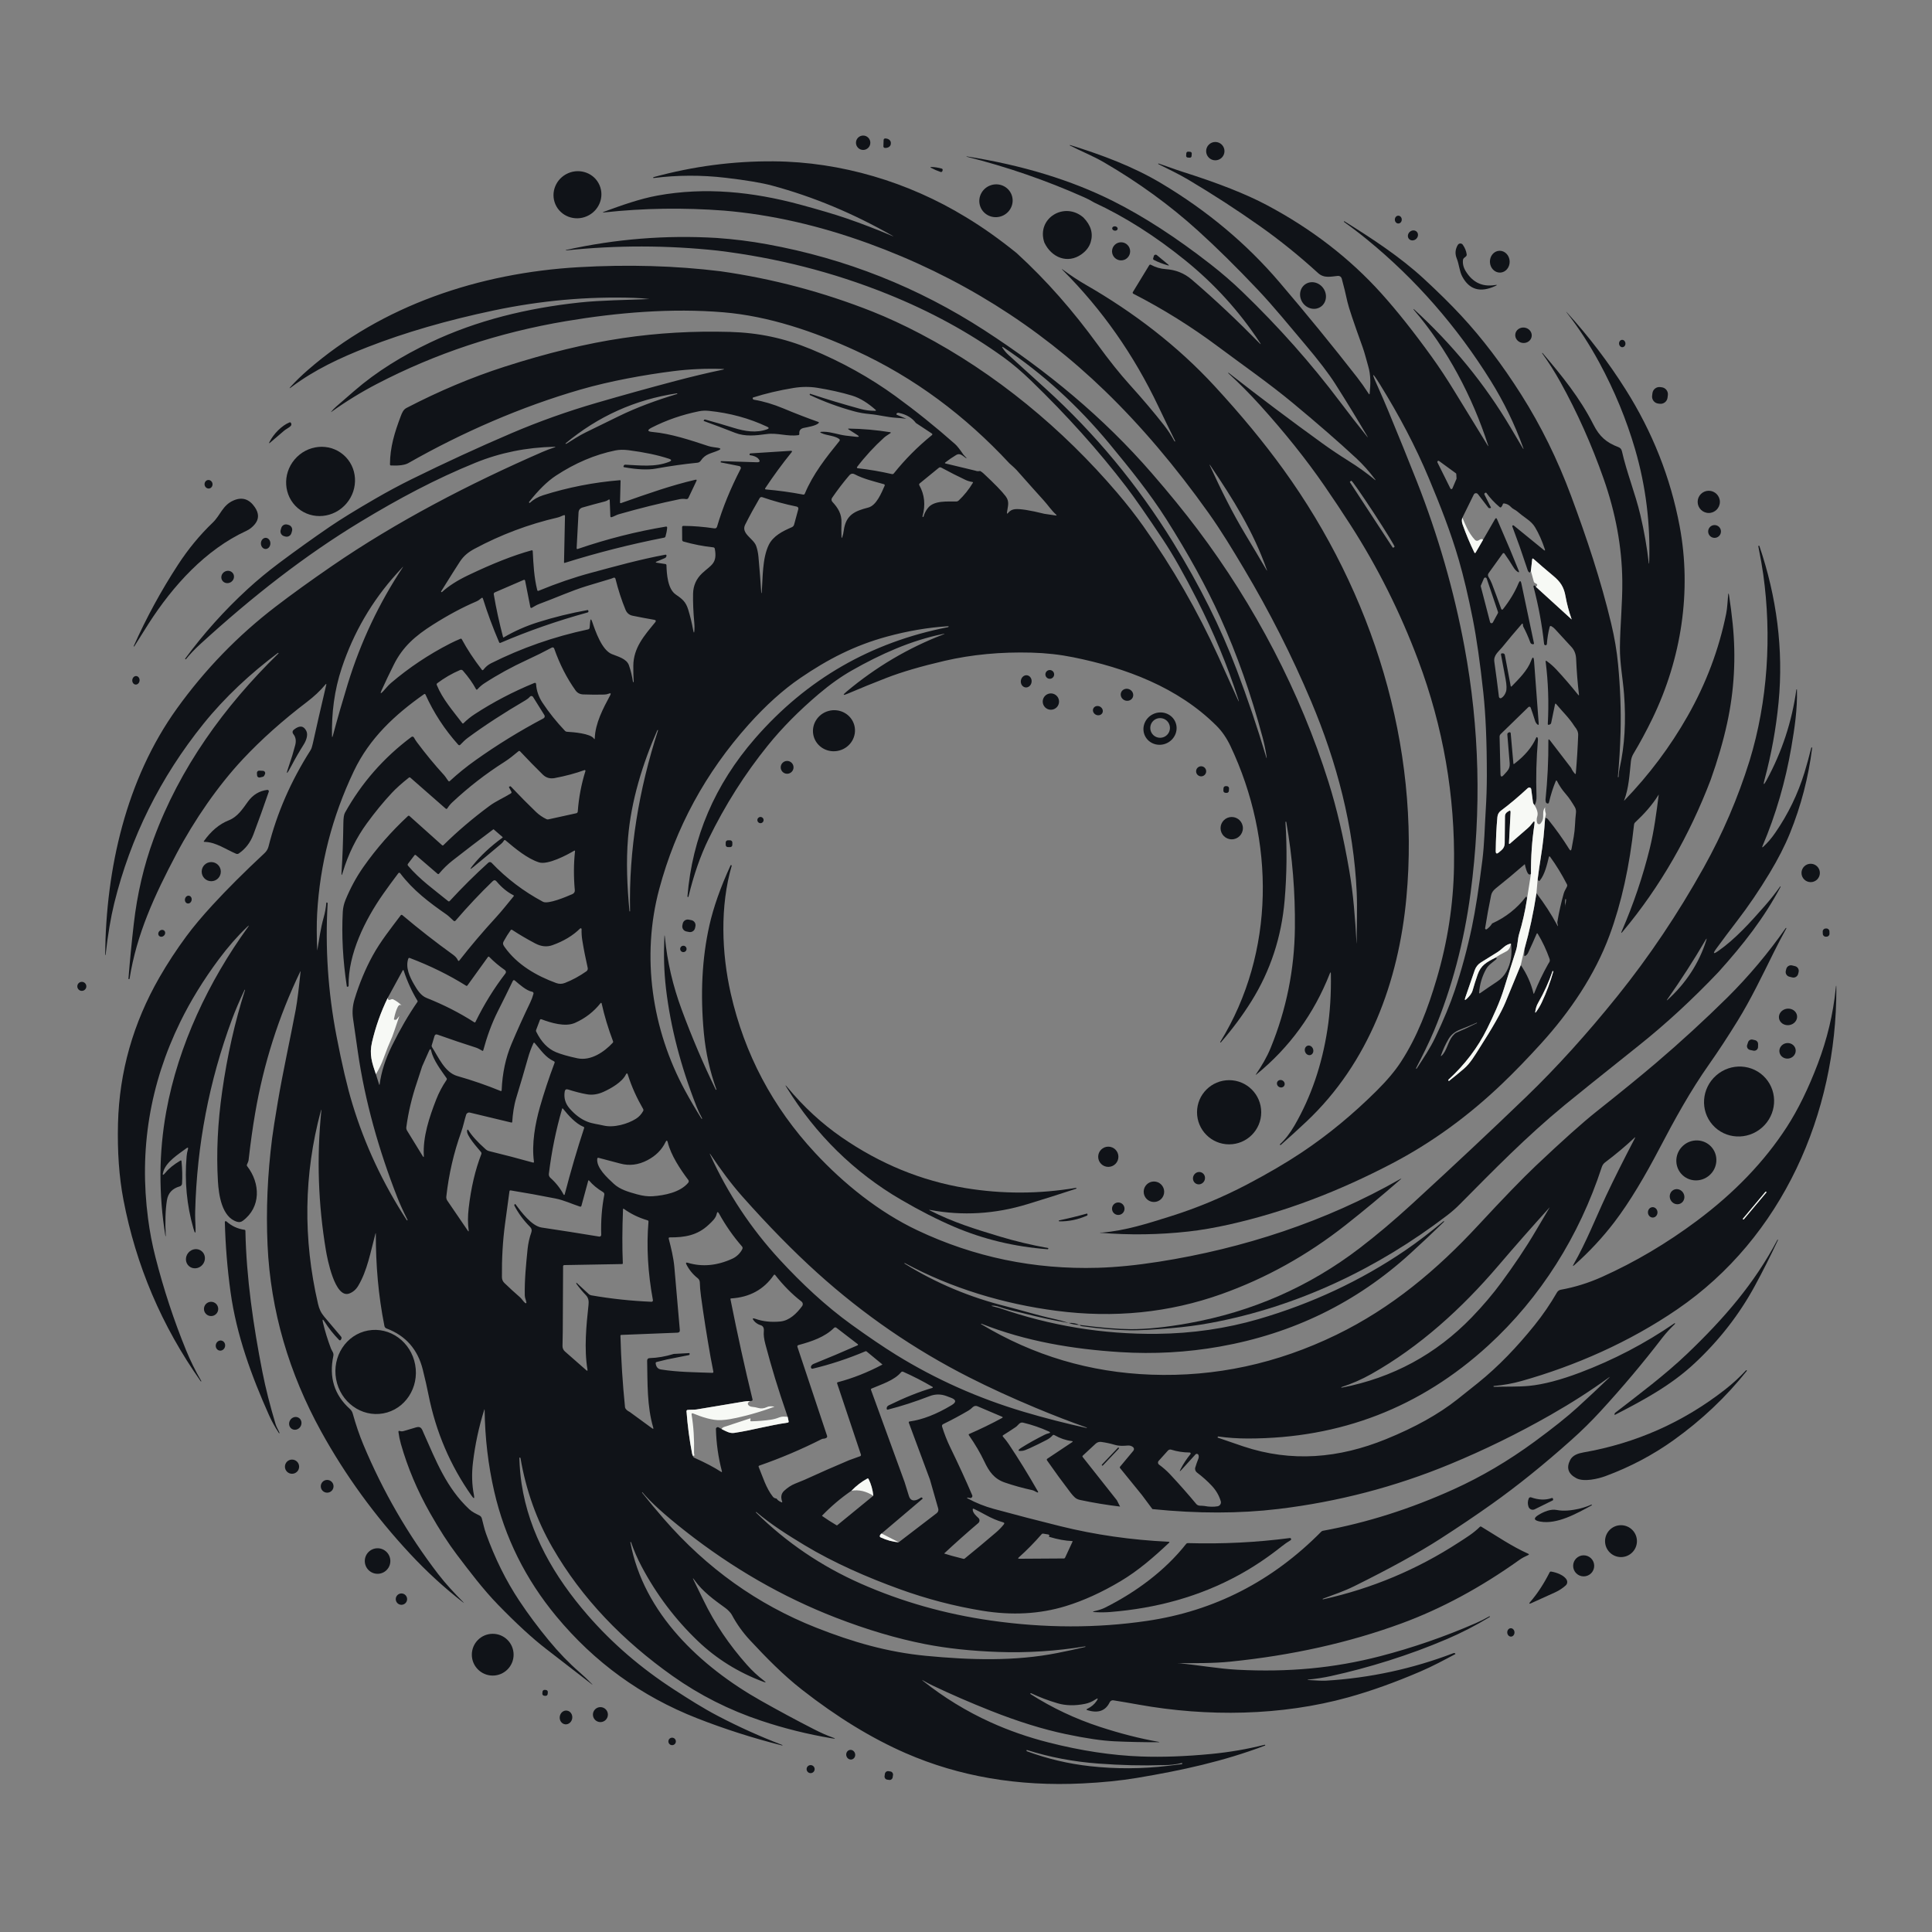 <?xml version="1.0" encoding="utf-8"?>
<!-- Generator: Adobe Illustrator 28.1.0, SVG Export Plug-In . SVG Version: 6.00 Build 0)  -->
<svg version="1.0" id="katman_1" xmlns="http://www.w3.org/2000/svg" xmlns:xlink="http://www.w3.org/1999/xlink" x="0px" y="0px"
	 viewBox="0 0 1024 1024" style="enable-background:new 0 0 1024 1024;" xml:space="preserve">
<rect x="0" y="0" width="1024" height="1024" fill="#808080" stroke="none"/>
<style type="text/css">
	.st0{fill:#101318;}
	.st1{fill:#F7F9F5;}
</style>
<path class="st0" d="M461.3,75.66c0,2.1-1.71,3.81-3.81,3.81c-2.1,0-3.81-1.71-3.81-3.81c0-2.1,1.71-3.81,3.81-3.81
	C459.58,71.84,461.3,73.56,461.3,75.66z"/>
<path class="st0" d="M468.34,74.16c0.02-0.45,0.4-0.8,0.85-0.78l0.22,0.01c1.57,0.07,2.8,1.13,2.76,2.39l-0.02,0.46
	c-0.04,1.25-1.36,2.22-2.93,2.17l-0.22-0.01c-0.45-0.02-0.8-0.4-0.78-0.85L468.34,74.16z"/>
<path class="st0" d="M649,80.11c0,2.68-2.18,4.86-4.86,4.86c-2.68,0-4.86-2.18-4.86-4.86s2.18-4.86,4.86-4.86
	C646.82,75.25,649,77.42,649,80.11z"/>
<path class="st0" d="M906.69,413.34c-11.05,28.98-26.65,56.67-46.68,80.49c-0.77,0.93-0.93,0.83-0.45-0.27
	c6.22-14.34,11.18-29,14.88-43.99c2.22-9.04,3.53-18.94,4.72-28.36c0.01-0.08,0-0.09-0.04-0.01c-3.59,5.74-7.67,10.18-12.47,14.7
	c-0.34,0.31-0.52,0.69-0.57,1.13c-2.37,22.1-6.69,41.66-12.98,58.67c-7.77,21.05-20.96,40.52-36.32,57.42
	c-7.2,7.92-14.06,15.01-20.59,21.25c-18.06,17.28-37.49,31.36-58.31,42.26c-27.86,14.57-56.31,25.64-86.44,32.4
	c-7.65,1.71-14.8,2.94-21.46,3.69c-15.6,1.74-31.19,1.97-46.81,0.69c-0.03,0-0.07-0.03-0.07-0.07c0-0.04,0.03-0.08,0.07-0.08
	c0.11-0.01,0.22,0,0.34,0.02c0.22,0.03,0.44,0.04,0.65,0.02c12.62-1.1,23.95-4.77,36.15-8.6c13.94-4.37,27.52-10.02,40.74-16.95
	c10.98-5.77,20.63-11.42,28.95-16.97c13.82-9.22,27.07-20.14,39.77-32.77c5.42-5.4,9.68-10.47,12.77-15.22
	c8.7-13.36,14.29-28.31,18.91-43.93c5.8-19.62,8.86-39.43,9.2-59.44c0.63-37.57-5.7-74.08-18.99-109.52
	c-9.54-25.42-21.5-49.33-35.92-71.74c-4.5-7-9.11-13.92-13.83-20.77c-9.54-13.83-20.87-28.02-34.01-42.57
	c-5.34-5.92-10.96-11.59-16.87-17.01c-0.07-0.05-0.07-0.12-0.01-0.17v-0.01c0.05-0.07,0.12-0.08,0.19-0.02
	c16.22,12.71,32.77,25.17,49.67,37.37c4.35,3.14,9.02,6.28,14.03,9.41c4.97,3.11,9.54,6.39,13.69,9.82c0.58,0.47,0.64,0.41,0.2-0.19
	c-3.15-4.2-6.46-7.9-9.95-11.14c-9.24-8.58-20.4-18.3-33.49-29.16c-12.78-10.61-26.33-19.99-39.67-29.95
	c-14.21-10.62-29.21-19.98-45-28.08c-0.33-0.16-0.45-0.58-0.25-0.89l8.65-14.19c0.23-0.38,0.54-0.46,0.94-0.25
	c2.44,1.34,5.04,2.09,7.77,2.28c5.32,0.34,9.92,2.18,13.81,5.52c13.34,11.43,24.59,22.2,35.86,33.64c0.88,0.89,0.97,0.82,0.28-0.23
	c-10.84-16.51-24.03-31.04-39.56-43.6c-15.92-12.88-32-23.08-48.24-30.62c-1.71-1.04-3.48-1.96-5.32-2.78
	c-20.13-8.97-40.87-16.13-62.23-21.5c-0.03-0.01-0.07-0.02-0.09-0.04c-0.02-0.02-0.03-0.05-0.03-0.09c0-0.04,0.02-0.07,0.07-0.05
	c29.58,4.68,55.43,12.57,77.56,23.67c16.36,8.21,33.6,19.39,51.75,33.54c5.93,4.62,11.54,9.48,16.83,14.58
	c19.24,18.54,36.51,38.01,51.84,58.39c4.83,6.42,9.56,12.5,14.19,18.26c0.6,0.74,0.65,0.7,0.16-0.12
	c-5.35-9.11-11.01-18.37-16.98-27.76c-3.47-5.45-8.83-12.46-16.09-21.04c-8.2-9.66-16.22-19.63-25.01-28.92
	c-11.27-11.91-21.84-22.34-31.73-31.29c-14.83-13.44-31.44-25.52-49.83-36.21c-5.75-3.34-12.09-5.84-17.97-8.88
	c-0.08-0.03-0.1-0.09-0.07-0.15v-0.01c0.03-0.08,0.1-0.11,0.17-0.08c17.05,5.29,33.37,11.36,48.41,20.34
	c24.26,14.49,45.08,31.91,62.46,52.27c14.39,16.85,28.15,33.7,41.29,50.55c1.95,2.5,3.98,5.38,6.1,8.65
	c0.29,0.45,0.47,0.41,0.52-0.12c0.49-4.83,0.65-9.7-0.77-14.47c-1-3.38-1.81-6.91-3.01-10.22c-4.74-13.11-7.41-21.09-8.03-23.96
	c-0.87-4.07-1.87-8.15-3-12.28c-0.24-0.89-1.09-1.48-2.01-1.4c-3.75,0.33-7.31,1.43-10.55-1.53c-9.97-9.1-20.23-17.37-30.78-24.83
	c-12.31-8.69-24.96-16.89-37.97-24.62c-5.14-3.06-10.54-5.56-15.87-8.27c-0.09-0.04-0.11-0.11-0.07-0.21l0,0
	c0.03-0.1,0.1-0.13,0.2-0.1c4.44,1.48,8.68,3.13,13.12,4.53c18.61,5.89,33.32,11.71,44.15,17.46
	c23.78,12.63,44.07,28.27,60.86,46.94c8.28,9.21,17.2,20.44,26.74,33.69c3.9,5.42,7.9,11.48,11.99,18.18
	c5.75,9.45,11.6,18.98,17.52,28.58c0.38,0.62,0.47,0.58,0.24-0.11c-8.27-25.59-21.58-50.98-39.41-71.78
	c-0.05-0.08-0.09-0.15-0.1-0.25c0-0.03,0.01-0.07,0.03-0.09c0.03-0.03,0.07-0.04,0.1-0.01c20.57,18.82,37.66,39.74,51.29,62.75
	c2.04,3.43,4.15,7.02,6.35,10.74c0.58,0.98,0.68,0.94,0.29-0.13c-4.48-12.39-10.2-24.17-17.17-35.36
	c-17.98-28.87-39.75-53.76-65.29-74.66c-4.17-3.41-8.29-6.56-12.37-9.47c-0.14-0.1-0.16-0.21-0.07-0.35l0,0
	c0.05-0.08,0.13-0.1,0.21-0.04c14.41,8.99,29.48,18.8,42.08,30.44c7.73,7.14,14.31,13.65,19.77,19.52
	c11.16,12.02,21.79,26.01,31.88,41.94c10.43,16.47,19.22,34.32,26.37,53.55c8.32,22.37,15.81,44.77,21.29,67.75
	c1.78,7.44,2.99,14.62,3.64,21.5c1.19,12.52,1.63,24.55,1.33,36.04c-0.22,7.91-0.69,15.83-1.42,23.73c-0.01,0.1,0.03,0.15,0.13,0.16
	h0.01c0.16,0.02,0.24-0.04,0.25-0.21c0.03-1.6,0.23-3.2,0.59-4.81c2.62-11.69,3.38-24.65,2.3-38.88c-0.62-8.25-2.27-16.46-2.2-24.8
	c0.11-11.87,1.4-23.74,1.26-35.48c-0.21-17.83-3.51-35.85-9.92-54.06c-6.35-18.05-13.97-35.1-22.87-51.15
	c-2.87-5.18-6.09-10.27-9.66-15.25c-0.05-0.08-0.04-0.13,0.02-0.19h0.01c0.05-0.04,0.11-0.04,0.15,0.01
	c10.23,12,19.81,23.79,26.99,37.98c3.19,6.33,6.87,9.5,13.21,11.9c1.01,0.38,1.63,1.09,1.87,2.15c2.55,11.36,7.03,22.25,9.78,33.85
	c2.02,8.53,3.51,17.09,4.48,25.65c0.01,0.04,0.03,0.07,0.09,0.07h0.01c0.03,0,0.05-0.02,0.07-0.07c0.77-20.63-1.71-40.79-7.43-60.46
	c-4.59-15.74-10.9-31.04-18.94-45.91c-5.16-9.54-10.86-18.3-17.09-26.3c-0.82-1.06-0.78-1.09,0.12-0.1
	c11.43,12.58,21.7,26.06,30.8,40.46c14.3,22.62,23.87,46.81,28.71,72.58c6.46,34.46,0.89,70.16-14.3,101.67
	c-3.25,6.72-6.64,13.02-10.16,18.89c-0.75,1.23-1.22,2.62-1.37,4.04c-0.76,7-1.08,14.22-3.63,20.83c-0.02,0.04,0.03,0.08,0.07,0.04
	c13.19-13.66,24.39-28.6,33.61-44.83c9.8-17.25,16.6-35.32,20.43-54.21c0.65-3.24,0.72-6.62,1.05-9.89
	c0.12-1.19,0.27-1.19,0.46-0.02c0.75,4.83,1.41,9.85,1.94,15.07c1.83,17.9,0.85,35.52-2.94,52.87
	C913.34,392.84,910.44,402.82,906.69,413.34z M735.79,217.73c5.58,13.46,10.62,25.89,15.12,37.3c11.3,28.69,19.73,57.95,25.28,87.78
	c8,43.03,9.08,86.52,3.25,130.46c-3.46,26.02-9.92,50.38-19.39,73.07c-2.8,6.7-6.17,13.33-9.5,19.81c-0.05,0.12-0.03,0.22,0.09,0.28
	l0,0c0.09,0.05,0.16,0.03,0.22-0.04c3.44-5.31,7.06-10.65,9.78-16.34c4.52-9.49,7.99-17.84,10.4-25.06
	c3.64-10.89,6.68-22.15,9.13-33.79c1.86-8.88,3.69-20.64,5.52-35.3c1.09-8.77,1.21-17.32,1.75-25.94
	c0.41-6.56,0.62-12.87,0.62-18.93c0.01-17.59-0.61-32.21-1.86-43.84c-1.72-15.96-3.6-29.04-5.62-39.24
	c-2.39-12.07-4.86-22.47-7.4-31.24c-4.35-14.98-9.94-29.04-15.73-42.92c-7.28-17.46-15.95-33.69-25.97-49.92
	c-4.33-7.01-4.78-6.77-1.36,0.73C732.11,209.04,734.01,213.42,735.79,217.73z M771.86,251.27c0-0.17-0.09-0.33-0.23-0.44l-8.9-6.49
	c-0.49-0.35-1.13,0.19-0.86,0.73l6.88,13.85c0.22,0.44,0.85,0.43,1.05-0.03l2.16-5.07c0.03-0.08,0.05-0.16,0.04-0.25L771.86,251.27z
	 M715.51,255.61l22.62,34.56c0.09,0.13,0.26,0.17,0.39,0.09l0.64-0.43c0.27-0.17-4.58-8.1-10.84-17.68l-0.23-0.35
	c-6.27-9.57-11.58-17.19-11.86-17l-0.64,0.41C715.46,255.3,715.42,255.48,715.51,255.61z M775.09,274.4
	c-0.4,1.05-0.36,2.23,0.11,3.56c1.8,5.09,3.89,10.07,6.27,14.94c0.13,0.25,0.48,0.26,0.62,0.02l3.95-6.79l6.32-10.94
	c0.43-0.74,0.81-0.72,1.14,0.07l6.95,16.23l4.49,10.96c0.38,0.93,0.15,1.11-0.68,0.54c-0.77-0.51-1.49-1.32-2.16-2.42
	c-1.57-2.56-3.15-4.97-4.73-7.2c-0.23-0.31-0.69-0.31-0.9,0l-7.5,10.45c-0.4,0.56-0.42,1.31-0.07,1.9c0.78,1.28,1.41,2.52,1.87,3.73
	c1.65,4.31,3.29,8.75,4.92,13.33c0.13,0.38,0.63,0.47,0.88,0.15c3.63-4.61,6.39-9.19,8.26-13.73c0.66-1.62,1.19-1.57,1.55,0.14
	l6.66,31.6c0.05,0.29-0.19,0.56-0.48,0.52l-0.29-0.03c-0.58-0.08-0.97-0.38-1.18-0.94c-1.07-2.9-2.29-5.65-3.67-8.25
	c-0.29-0.56-0.17-0.86-0.26-1.44c-0.04-0.25-0.36-0.35-0.52-0.15c-3.54,4.04-7.04,8.2-10.51,12.48c-1.91,2.34-4.6,4.12-4.1,7.64
	c0.86,6.11,1.68,12.31,2.44,18.57c0.08,0.62,0.77,0.96,1.3,0.62c1.09-0.69,1.9-1.79,2.41-3.28c0.47-1.33,0.4-3.55-0.17-6.67
	c-0.75-4.08-1.57-8.45-2.46-13.12c-0.05-0.31,0.17-0.58,0.49-0.59l0.43-0.01c0.64-0.01,1.02,0.31,1.14,0.93l3.08,16.31
	c0.09,0.45,0.28,0.5,0.6,0.17c3.79-3.9,8.32-8.35,10.22-13.47c0.86-2.34,1.4-2.27,1.58,0.22l2.45,32.93
	c0.08,0.94-0.23,1.07-0.89,0.4c-0.48-0.48-0.83-1.08-1.05-1.79c-0.72-2.33-1.49-4.64-2.31-6.93c-0.17-0.51-0.83-0.66-1.21-0.28
	l-14.71,14.32c-0.37,0.36-0.57,0.86-0.56,1.37l0.47,19.66c0.03,1.67,0.62,1.89,1.74,0.64l1.68-1.87c1.12-1.24,1.61-2.69,1.47-4.36
	l-1.25-15.14c-0.05-0.64,0.23-1.05,0.86-1.21l0.26-0.07c0.32-0.08,0.63,0.14,0.66,0.47l1.42,16.03c0.03,0.36,0.19,0.44,0.48,0.22
	c5.64-4.31,9.52-8.95,11.64-13.92c0.12-0.27,0.5-0.29,0.65-0.03c0.21,0.38,0.28,0.8,0.25,1.24c-0.85,10.13-1.11,20.03-0.77,29.7
	c0.08,2.02-0.26,3.67-1.01,4.99l-0.45-0.62c-0.22-0.29-0.35-0.63-0.4-1l-0.93-6.95c-0.05-0.41-0.38-0.74-0.8-0.8
	c-0.43-0.05-0.8,0.07-1.09,0.34c-4.9,4.54-9.65,8.53-14.22,11.95c-1.08,0.81-1.69,1.94-1.82,3.39c-0.51,5.56-0.8,11.52-0.87,17.89
	c-0.02,1.47,0.53,1.73,1.66,0.77l1.41-1.2c1.1-0.95,1.67-2.15,1.68-3.6l0.15-14.44c0.01-0.86,0.46-1.67,1.18-2.14l0.74-0.49
	c0.74-0.48,1.09-0.27,1.05,0.61l-0.85,16.29c-0.03,0.56,0.16,0.64,0.58,0.27c3.19-2.81,6.34-5.55,9.45-8.21
	c0.8-0.68,1.5-1.46,2.13-2.34c1.19-1.71,1.63-1.54,1.32,0.53c-1.28,8.48-1.89,17.14-1.81,25.99c-1.19,1.35-2.28-0.33-3.29-5.04
	c-5.41,4.71-10.54,8.98-15.39,12.83c-1.36,1.08-2.19,2.3-2.47,3.68c-1.19,5.7-2.26,11.51-3.18,17.44c-0.08,0.49,0.47,0.83,0.87,0.54
	c1.14-0.81,2.09-1.83,2.86-3.07c7.15-3.23,13.07-7.88,17.75-13.96c0.26-0.34,0.46-0.32,0.6,0.09c0.14,0.4,0.15,0.95,0.02,1.63
	c-0.95,6.01-2.31,11.98-4.09,17.91c-0.74,2.47-0.72,5.8-1.62,8.62c-2.2,6.86-4.31,13.55-6.31,20.08
	c-2.22,7.26-5.65,14.63-8.96,21.34c-4.94,10.04-11.77,19.05-20.48,27.04c-0.19,0.17-0.2,0.36-0.03,0.56l0.19,0.21
	c0,0.01,0.02-0.01,0.08-0.04c2.67-2.09,5.34-4.29,8.01-6.59c3.29-2.84,5.65-6.92,8.03-10.66c7.16-11.17,11.8-19.36,13.93-24.57
	c2.5-6.16,5.18-12.69,8.07-19.61c3.19,4.72,5.43,9.69,6.69,14.91c0.1,0.45,0.24,0.45,0.41,0.02c2.09-5.25,4.57-10.43,7.43-15.52
	c0.13-0.24,0.27-0.47,0.44-0.7c0.44-0.6,0.52-1.26,0.27-1.98c-1.62-4.64-3.72-9.1-6.3-13.38c-0.13-0.21-0.44-0.19-0.53,0.04
	c-1.41,3.3-2.92,6.66-4.52,10.08c-0.34,0.73-0.82,1.26-1.42,1.61c-0.45,0.26-0.66,0.13-0.64-0.38l0.14-3.28
	c2.62-9.23,4.73-19.06,6.34-29.49c4.26,5.57,7.92,11.23,10.99,16.97c0.37,0.7,0.48,0.65,0.32-0.12c-0.04-0.21-0.1-0.43-0.16-0.63
	c-0.11-0.35-0.13-0.71-0.08-1.07c0.86-5.09,1.98-10.11,3.39-15.07c0.41-1.43,1.17-2.38,1.72-3.66c0.16-0.36,0.15-0.78-0.03-1.13
	c-2.76-5.35-5.72-10.19-8.88-14.52c-0.34-0.47-0.59-0.43-0.73,0.15c-0.96,3.97-2.18,9.2-4.72,12.31c-0.25,0.32-0.53,0.34-0.84,0.07
	c-0.2-0.19-0.31-0.45-0.32-0.81c0.86-7.38,2.4-15.15,3.07-22.01c0.34-3.46,0.62-6.91,0.87-10.37c0.6-0.03,1.1,0.2,1.5,0.71
	c4.25,5.29,8,10.55,11.25,15.79c0.62,0.99,1.04,0.92,1.25-0.23c0.4-2.13,0.78-4.23,1.14-6.32c0.36-2.05,0.58-4.15,0.68-6.32
	c0.1-2.25,0.27-4.4,0.51-6.47c0.12-1.05-0.11-2.1-0.65-3c-1.46-2.43-2.95-4.82-4.82-6.93c-1.89-2.14-3.42-4.43-4.62-6.88
	c-0.12-0.25-0.48-0.24-0.59,0.01c-1.49,3.59-2.69,7.35-3.6,11.28c-0.16,0.72-0.56,0.9-1.19,0.57c-0.32-0.16-0.49-0.41-0.54-0.77
	l-0.14-1c1.08-10.64,1.59-21.07,1.52-31.3c-0.01-0.93,0.27-1.02,0.84-0.28l11.25,14.66c0.4,1.01,1.05,2.01,1.93,2.98
	c0.31,0.34,0.48,0.28,0.52-0.17c0.6-6.74,1.01-13.49,1.26-20.26c0.08-1.78-0.81-3.27-1.91-4.58c-2.82-4.52-6.34-7.74-9.72-11.83
	c-0.34-0.4-0.56-0.35-0.66,0.16l-2.01,9.75c-0.1,0.46-0.44,0.82-0.88,0.94l-0.42,0.12c-0.27,0.08-0.52-0.14-0.51-0.41
	c0.62-11.18,0.24-22.2-1.13-33.05c-0.07-0.52,0.12-0.63,0.54-0.33c1.82,1.28,3.51,2.76,5.08,4.44c3.87,4.14,7.72,8.61,11.56,13.4
	c0.39,0.49,0.54,0.43,0.47-0.2c-0.71-5.82-1.21-12.07-1.5-18.75c-0.11-2.57-0.92-4.66-2.41-6.28c-2.95-3.19-5.9-6.41-8.84-9.62
	c-0.49-0.53-1.12-1.04-1.92-1.5c-0.33-0.2-0.74-0.02-0.84,0.35c-0.8,3.08-1.29,6.14-1.49,9.14c-0.02,0.23-0.13,0.41-0.32,0.53
	c-0.47,0.29-1.09,0-1.16-0.56c-1.08-10.08-2.95-20.22-5.62-30.4c-0.11-0.44,0.37-0.77,0.74-0.53c0.14,0.1,0.33,0.31,0.53,0.63
	l18.93,17.23c0.05,0.04,0.07,0.03,0.04-0.03c-1.48-4.21-2.56-8.27-3.25-12.19c-0.85-4.86-2.66-7.63-6.39-10.74
	c-4.08-3.4-7.6-6.42-10.57-9.07c-0.4-0.36-0.64-0.27-0.71,0.26l-0.68,6.11c-0.36,0.62-0.56,0.92-0.59,0.9
	c-0.48-0.15-0.89-0.6-1.09-1.19l-4.33-12.74l-3.85-10.51c-0.16-0.46,0.37-0.84,0.75-0.53l15.93,12.98c0.61,0.5,0.8,0.37,0.56-0.38
	c-1.45-4.41-3.18-8.32-5.22-11.72c-0.93-1.56-2.44-3.07-4.54-4.56c-1.71-1.21-3.36-2.49-4.95-3.85c-1.01-0.87-2.19-1.12-3.16-2.19
	c-1.04-1.14-2.29-1.8-3.76-1.98c-0.28-0.03-0.57,0.14-0.64,0.41c-0.15,0.52-0.4,1-0.75,1.43c-0.28,0.35-0.6,0.38-0.94,0.1
	c-2.71-2.27-5.06-4.78-7.05-7.54c-0.11-0.14-0.24-0.17-0.39-0.09l-0.33,0.16c-0.31,0.16-0.43,0.54-0.27,0.85l3.39,6.74
	c0.11,0.21,0.04,0.34-0.2,0.38l-0.37,0.08c-0.31,0.05-0.62-0.07-0.81-0.31l-5.47-7.12c-0.59-0.77-1.79-0.65-2.21,0.22L775.09,274.4z
	 M787.99,306.66c-0.24-0.7-1.21-0.74-1.5-0.05l-1.59,3.71c-0.07,0.16-0.09,0.35-0.04,0.52l4.9,18.87c0.19,0.71,1.13,0.83,1.49,0.19
	l2.66-4.87c0.11-0.2,0.13-0.43,0.07-0.64L787.99,306.66z M829.55,479.67c0.32-0.95,0.49-1.9,0.51-2.86c0.01-0.2-0.1-0.29-0.33-0.28
	l0,0c-0.01,0-0.02,0-0.03,0c-0.16,0.04-0.24,1.37-0.25,4c0,0.01,0,0.02,0.01,0.02l0,0c0.05,0,0.07-0.02,0.05-0.07
	c-0.03-0.12-0.05-0.24-0.04-0.37C829.47,479.98,829.49,479.83,829.55,479.67z M792.59,507.6c0.23-0.03,0.38-0.02,0.45,0.02
	c0.26,0.15,0.29,0.53,0.07,0.74c-1.99,1.79-4.19,2.96-5.54,5.44c-2.08,3.83-3.29,7.96-3.63,12.4c-0.02,0.25,0.25,0.4,0.46,0.26
	c2.83-1.99,5.84-4.03,9.04-6.14c2.17-1.43,3.85-3.25,5.05-5.46c2.3-4.25,3.1-9.17,2.38-14.75c-1.33,0.22-2.58,0.84-3.77,1.85
	c-1.6,1.37-2.66,2.22-3.18,2.54c-3.06,1.89-6.07,3.76-9.01,5.61c-1.51,0.95-2.66,2.4-3.25,4.09l-5.02,14.57
	c-0.47,1.35-0.19,1.54,0.85,0.54c1.29-1.23,2.56-2.66,3.06-4.43c0.76-2.72,1.65-5.52,2.65-8.37
	C784.88,511.64,787.82,510.01,792.59,507.6z M822.91,514.67c-1.93,5.68-4.5,11.32-7.72,16.95c-0.77,1.34-1.26,2.89-1.48,4.64
	c-0.07,0.53,0.07,0.59,0.39,0.15c1.22-1.67,2.25-3.39,3.08-5.17c2.51-5.33,4.55-10.78,6.1-16.34c0.02-0.08-0.01-0.13-0.09-0.16
	l-0.26-0.09C822.93,514.66,822.92,514.66,822.91,514.67z M782.6,542.4c0.12-0.01,0.19-0.07,0.22-0.17c0.05-0.17-0.01-0.23-0.17-0.15
	c-2.82,1.25-5.74,2.46-8.76,3.63c-2.76,1.06-4.81,2.72-6.14,5c-1.54,2.62-2.86,5.49-3.98,8.62c-0.17,0.49-0.07,0.56,0.32,0.21
	c2.79-2.55,3.35-7.5,5.89-10.52c0.75-0.9,1.37-1.46,1.85-1.66c3.75-1.58,7.26-3.22,10.54-4.9
	C782.41,542.42,782.5,542.41,782.6,542.4z"/>
<path class="st0" d="M631.56,82.75c-0.04,0.49-0.46,0.86-0.96,0.83l-1.09-0.08c-0.49-0.03-0.86-0.46-0.83-0.96l0.1-1.33
	c0.04-0.49,0.46-0.86,0.96-0.83l1.09,0.08c0.49,0.03,0.86,0.46,0.83,0.96L631.56,82.75z"/>
<path class="st0" d="M538.81,134.11c16.05,14.66,30.08,30.83,42.89,48.43c6.16,8.46,11.81,15.54,16.96,21.24
	c6.99,7.73,13.11,14.98,18.4,21.72c2.01,2.56,3.81,5.36,5.44,8.4c0.05,0.11,0.14,0.13,0.24,0.08h0.01c0.12-0.07,0.14-0.16,0.09-0.28
	c-3.01-6.07-5.99-12.23-8.97-18.47c-12.98-27.28-29.81-51.26-50.49-71.94c-0.86-0.86-0.81-0.94,0.17-0.21
	c4.09,3.02,8.05,5.62,11.9,7.84c25.41,14.61,48.68,32.4,68.38,53.79c13.95,15.13,26.08,29.82,36.38,44.08
	c47.41,65.61,72.67,146.6,65.2,227.04c-4.12,44.38-19.89,87.46-52.98,118.64c-4.65,4.38-9.18,8.5-13.58,12.36
	c-0.12,0.11-0.24,0.1-0.35-0.02l-0.19-0.2c-0.01-0.01-0.01-0.03,0-0.04c2.83-2.59,5.44-5.94,7.8-10.03
	c8.73-15.07,14.54-32.01,17.44-50.83c1.41-9.09,2.02-18.95,1.84-29.58c-0.01-0.99-0.21-1.02-0.57-0.11
	c-8.4,21.36-21.37,39.18-38.91,53.47c-0.43,0.34-0.48,0.28-0.17-0.16c3.03-4.47,5.7-8.93,7.78-14.03
	c8.28-20.26,12.55-41.4,12.8-63.42c0.21-18.88-1.31-37.6-4.56-56.19c-0.03-0.13-0.11-0.19-0.24-0.17h-0.01
	c-0.14,0.02-0.2,0.1-0.19,0.24c0.88,13.93,0.73,27.74-0.44,41.43c-1.67,19.5-7.53,37.33-17.61,53.49
	c-4.61,7.4-10.01,14.66-16.17,21.78c-0.08,0.1-0.17,0.11-0.28,0.03l-0.01-0.01c-0.1-0.07-0.11-0.15-0.04-0.25
	c29.24-47.51,28.95-106.98,5.45-156.7c-2.04-4.32-4.52-7.93-7.47-10.87c-20.45-20.38-48.01-30.66-75.9-36.29
	c-7.12-1.44-14.47-2.26-22.09-2.46c-16.33-0.44-31.68,1.01-46.06,4.34c-12.58,2.92-22.9,5.95-30.96,9.09
	c-6.68,2.59-13.49,5.36-20.44,8.32c-2.58,1.1-2.8,0.75-0.64-1.06c15.61-13.07,32.7-23.18,51.28-30.32c0.99-0.38,0.96-0.47-0.08-0.26
	c-16.88,3.37-33.23,10.74-48.32,19.31c-5.79,3.29-11.64,7.46-17.57,12.48c-10.45,8.86-19.43,17.93-26.94,27.23
	c-12.22,15.1-22.71,31.67-31.51,49.71c-4.34,8.9-7.88,19.11-10.64,30.61c-0.01,0.04-0.03,0.07-0.08,0.05l-0.27-0.04
	c-0.12-0.02-0.19-0.1-0.17-0.22c2.55-31.34,14.51-59.27,35.86-83.8c27.28-31.32,61.34-50.96,102.2-58.93
	c0.11-0.02,0.21-0.08,0.28-0.17c0.19-0.25,0.12-0.36-0.19-0.34c-10.58,0.65-21.41,2.5-32.48,5.52c-17.21,4.7-31.27,12-45.81,21.91
	c-9.18,6.27-18.34,14.52-27.51,24.77c-22.79,25.5-38.56,54.52-47.29,87.05c-9.63,35.91-3.91,74.47,13.7,106.91
	c2.67,4.92,5.56,9.86,8.69,14.84c0.07,0.1,0.15,0.12,0.26,0.05h0.01c0.1-0.05,0.11-0.14,0.05-0.24c-1.14-2.06-2.11-4.13-2.93-6.19
	c-8.39-21.32-13.79-42.13-16.19-62.42c-1.12-9.56-1.26-18.06-0.88-27.3c0.07-1.41,0.16-1.41,0.29-0.01
	c1.23,12.88,4.21,25.7,8.94,38.46c5.33,14.4,11.32,28.48,18.01,42.27c0.05,0.1,0.13,0.13,0.24,0.09v-0.01
	c0.1-0.03,0.13-0.11,0.1-0.21c-3.46-9.61-5.67-19.55-6.64-29.82c-1.95-20.72-0.97-39.75,2.92-57.08
	c2.15-9.58,5.89-20.19,11.23-31.83c0.05-0.13,0.15-0.17,0.28-0.12l0.31,0.11c0.04,0.01,0.05,0.04,0.04,0.09
	c-6.29,21.54-5.38,46.37-0.54,67.79c7.27,32.08,22.17,60.25,44.72,84.52c15.18,16.34,33.85,31.39,54.19,41.02
	c30.05,14.23,61.95,20.86,95.71,19.87c9.66-0.28,20.37-1.34,32.13-3.18c44.92-7.03,88.75-21.42,127.95-43.78
	c0.88-0.51,0.95-0.43,0.17,0.25c-9.56,8.35-19.22,16.37-28.98,24.07c-20.33,16.01-42.29,28.22-65.86,36.61
	c-27.65,9.84-56.75,12.8-87.3,8.84c-27.88-3.61-55.65-11.89-80.46-25.3c-0.08-0.04-0.13-0.02-0.17,0.05h-0.01
	c-0.05,0.1-0.03,0.19,0.07,0.24c16.7,10.41,34.71,17.87,53.78,22.64c7.56,1.89,17.07,4.86,25.7,6.72c2.53,0.56,5.01,1.24,7.44,2.08
	c-8.05-1.37-16.02-3.08-23.92-5.13c-3.01-0.77-8.27-1.78-12.34-3.22c-1.81-0.62-3.22-0.89-4.22-0.81c-0.52,0.04-0.53,0.13-0.02,0.26
	l3.65,0.93c27.14,9.46,55.04,14.04,83.71,13.74c18.63-0.2,36.56-2.8,53.77-7.8c28.25-8.22,54.19-20.36,77.82-36.44
	c7.01-4.77,13.67-10.02,20.21-15.4c0.12-0.1,0.23-0.1,0.34,0.02l0,0c0.05,0.08,0.05,0.14-0.01,0.2c-5.84,5.68-11.8,11.3-17.9,16.85
	c-28.53,26.02-62.21,42.46-101.04,49.34c-17.31,3.06-34.87,4.04-52.69,2.92c-25.19-1.58-50.02-5.73-73.55-15.05
	c-0.09-0.03-0.15,0-0.2,0.08v0.01c-0.03,0.05-0.01,0.11,0.04,0.14c27.7,16.68,57.76,25.6,90.16,26.77
	c33.92,1.23,66.63-5.81,98.14-21.14c29.17-14.18,53.22-34.34,75.3-58.19c13.16-14.2,23.27-24.65,30.34-31.35
	c14.25-13.47,24.94-23.03,32.08-28.69c13.11-10.41,23.66-19.01,31.65-25.82c13.04-11.12,25.65-22.68,37.83-34.7
	c11.41-11.35,21.73-23.62,30.94-36.81c0.07-0.1,0.15-0.11,0.25-0.05l0.01,0.01c0.09,0.05,0.11,0.13,0.05,0.23
	c-2.43,4.4-4.63,8.6-6.6,12.58c-6.14,12.38-12.23,25.09-19.26,36.46c-5.26,8.53-10.25,16.12-14.92,22.76
	c-10.07,14.28-18.3,29.25-26.64,45.17c-7.18,13.71-15.44,27.89-23.81,38.81c-6.19,8.09-13.19,15.6-20.99,22.54
	c-0.95,0.84-1.1,0.72-0.48-0.38c6.71-11.75,11.5-24.12,17.22-36.33c3.93-8.36,9.01-18.51,15.24-30.46c0.28-0.54,0.2-0.61-0.25-0.19
	c-4.64,4.36-9.85,8.73-15.64,13.1c-0.78,0.59-1.35,1.43-1.71,2.53c-11.86,36.29-32.33,69.06-60.25,94.57
	c-35.85,32.76-78.26,49.16-127.21,49.19c-5.55,0-10.78-0.36-15.72-1.07c-0.19-0.02-0.29,0.05-0.34,0.23l-0.07,0.28
	c-0.01,0.04,0,0.08,0.04,0.09c4.72,1.65,9.24,3.19,13.55,4.64c25.61,8.57,50.73,6.33,75.68-3.83c15.29-6.21,27.9-13.24,37.83-21.1
	c3.52-2.78,7.11-5.65,10.76-8.58c11.18-8.98,21.07-19.47,30.11-30.69c4.38-5.44,8.36-11.25,11.92-17.41
	c0.44-0.75,1.18-1.28,2.03-1.42c7.39-1.31,14.69-3.59,21.91-6.83c17.46-7.85,34.2-17.75,50.22-29.71
	c19.93-14.88,35.79-31.42,47.58-49.61c6.01-9.28,11.5-20.49,16.5-33.66c4.97-13.1,8.13-26.38,9.49-39.84
	c0.21-2.11,0.32-2.1,0.33,0.02c0.16,66.06-28.5,131.85-84.34,170.03c-25.28,17.3-53.95,29.93-82.63,38.01
	c-4.57,1.29-9.43,2.16-14.58,2.62c-0.12,0.01-0.19,0.08-0.17,0.2v0.01c0.01,0.16,0.1,0.24,0.26,0.23
	c6.14-0.22,12.65,0.08,18.71-0.52c7.53-0.75,16.49-3.1,26.88-7.02c17.74-6.7,34.43-15.41,50.06-26.15c0.1-0.08,0.19-0.07,0.26,0.03
	l0.01,0.01c0.1,0.11,0.09,0.22-0.02,0.32c-2.35,2.29-4.62,4.66-6.63,7.27c-10.19,13.29-21.13,26.3-32.85,39.05
	c-4.85,5.29-9.97,10.33-15.37,15.14c-14.59,13.05-28.65,24.37-42.17,33.97c-8.56,6.08-17.75,12.28-27.59,18.6
	c-11.13,7.15-26.22,15.47-45.31,24.94c-5.42,2.69-11.07,4.58-16.69,6.68c-0.08,0.03-0.11,0.09-0.09,0.17v0.01
	c0.03,0.12,0.12,0.16,0.24,0.13c25.79-5.72,49.74-15.76,71.86-30.14c4.03-2.62,7.76-4.85,11.22-8.28c0.2-0.2,0.49-0.23,0.73-0.09
	c8.07,4.87,16.31,10.53,24.85,14.32c0.56,0.25,0.56,0.5,0,0.75c-1.58,0.71-3.2,1.51-4.62,2.53c-20.57,14.69-41.43,25.93-62.58,33.7
	c-27.7,10.17-57.92,16.92-90.66,20.24c-9.22,0.94-18.22,0.76-27.52,0.83c-0.13,0-0.14,0.04-0.03,0.12c0.08,0.05,0.12,0.05,0.13-0.02
	c0.01-0.04,0.04-0.07,0.1-0.07c10.25,0.89,20.87,2.91,31.27,3.44c26.64,1.35,50.9-0.8,75.5-7.19c17.25-4.48,34.15-10.32,50.7-17.53
	c2.44-1.06,4.82-2.26,7.14-3.59c0.12-0.07,0.21-0.04,0.26,0.08h0.01c0.07,0.12,0.04,0.21-0.08,0.28
	c-7.27,4.43-14.82,8.33-22.68,11.69c-20.12,8.62-41.55,15.22-61.45,19.6c-3.85,0.85-7.95,1.48-12.29,1.9
	c-0.01,0-0.02,0.01-0.02,0.02c0.03,0.19,0.05,0.27,0.05,0.27c-0.01-0.08,0.01-0.11,0.08-0.1c4.71,0.33,7.91,0.44,9.62,0.34
	c23.27-1.41,45.81-6.28,67.62-14.62c0.57-0.05,0.87,0.13,0.9,0.53c-6.08,3.23-12.17,6.51-18.45,9.2
	c-13.55,5.83-26.33,10.41-38.35,13.74c-35.44,9.84-74.75,10.39-111.17,3.85c-4.4-0.8-8.84-1.55-13.3-2.27
	c-0.81-0.13-1.59,0.28-1.95,1.02c-2.23,4.59-6.19,5.98-11.88,4.17c-0.56-0.17-0.58-0.39-0.05-0.65c2.19-1.07,3.85-2.47,4.99-4.21
	c0.95-1.43,0.71-1.68-0.72-0.73c-1.68,1.12-3.48,1.87-5.38,2.26c-5.38,1.09-10.27,0.99-14.66-0.31c-4.89-1.44-9.56-3.22-13.99-5.32
	c-0.15-0.08-0.27-0.03-0.35,0.12l0,0c-0.08,0.15-0.05,0.27,0.09,0.36c11.41,7.29,23.66,13.08,36.76,17.36
	c10.84,3.54,21.18,6.19,31.01,7.92c0.81,0.14,0.8,0.22-0.02,0.22c-8.05,0.01-15.77-0.15-23.15-0.49c-6.6-0.29-15.22-1.56-25.83-3.79
	c-12.19-2.56-25.48-6.69-39.89-12.4c-10.94-4.34-21.23-8.81-30.87-13.41c-1.71-0.82-3.32-1.67-4.85-2.57c-0.96-0.57-1-0.5-0.13,0.19
	c11.06,8.78,22.96,16.08,35.73,21.87c9.65,4.38,19.87,7.95,30.67,10.7c17.36,4.43,33.77,6.91,49.21,7.46
	c11.2,0.4,23.55-0.04,37.06-1.34c9.73-0.93,19.19-2.56,28.38-4.88c0.14-0.03,0.24,0.02,0.29,0.16l0,0c0.04,0.14,0,0.23-0.13,0.27
	c-21.86,8.33-44.31,13.22-67.86,17.14c-8.62,1.44-18.26,2.42-28.9,2.93c-34.1,1.67-65.32-3.68-93.66-16.04
	c-18.04-7.87-36.37-19.08-55-33.66c-9.91-7.75-18.89-16.9-27.54-26.21c-3.85-4.13-7.05-8.63-9.63-13.48
	c-0.53-1.02-2.18-2.71-3.35-3.55c-6.02-4.35-12.12-8.74-16.41-14.8c-1-1.42-1.12-1.35-0.36,0.21c1.69,3.42,3.39,6.9,5.1,10.43
	c6.04,12.5,13.71,23.73,23.07,34.28c2.79,3.14,5.78,5.91,8.96,8.32c1.29,0.97,1.18,1.18-0.34,0.61
	c-13.25-4.97-24.81-12.16-34.66-21.58c-12.03-11.5-21.99-24.71-29.89-39.64c-2.15-4.08-4-8.33-5.54-12.75
	c-0.04-0.12-0.12-0.15-0.23-0.12h-0.01c-0.09,0.02-0.12,0.08-0.11,0.17c6.96,37.66,37.24,65.94,69.25,83.99
	c9.43,5.32,18.75,10.34,27.98,15.06c3.61,1.84,6.81,3.27,9.61,4.26c2.15,0.75,2.1,0.95-0.15,0.57c-12.68-2.13-25.13-5.22-37.38-9.31
	c-16.94-5.65-32.57-13.54-46.88-23.67c-26.17-18.52-48.14-41.01-63.77-68.2c-8.36-14.53-13.99-30.3-16.9-47.32
	c-0.03-0.19-0.14-0.26-0.33-0.25l-0.27,0.02c-0.01,0-0.01,0.01-0.01,0.02c0.16,5.04,0.56,9.61,1.18,13.73
	c3.98,26.31,17.34,49.35,35.08,69.76c12.98,14.94,28.28,28.11,45.91,39.51c7.5,4.85,15.02,9.67,23.02,13.85
	c11.08,5.81,22.49,10.94,34.18,15.42c0.08,0.03,0.1,0.08,0.07,0.15v0.01c-0.02,0.08-0.08,0.11-0.16,0.09
	c-15.54-3.92-30.59-8.74-45.17-14.46c-29.47-11.58-54.33-29.59-74.58-54.06c-16.27-19.66-27.22-41.7-32.85-66.13
	c-3.19-13.91-4.89-28.29-5.08-43.17c-0.01-0.49-0.09-0.5-0.23-0.03c-2.82,9.01-4.81,18.28-5.95,27.79
	c-0.74,6.09-0.57,11.87,0.51,17.32c0.39,1.97,0.01,2.14-1.16,0.49c-11.36-16.05-19-33.93-22.92-53.6
	c-0.78-3.96-1.79-8.39-3.02-13.33c-2.66-10.76-9.08-18.05-19.25-21.85c-0.56-0.21-0.96-0.69-1.08-1.26
	c-3.27-16.32-4.58-32.41-4.57-48.74c0-0.7-0.09-0.71-0.26-0.03c-2.51,9.35-4.26,19.4-9.08,27.44c-1.19,1.99-2.78,3.36-4.77,4.09
	c-7.6,2.76-11.61-18.54-12.35-22.91c-4.09-24.47-4.92-49.02-2.46-73.65c0.12-1.21,0.03-1.22-0.28-0.05
	c-8.96,33.5-9.44,67.52-1.44,102.06c0.64,2.79,1.56,4.76,3.41,6.95c2.87,3.37,5.8,6.82,8.77,10.37c0.35,0.43,0.39,0.87,0.14,1.35
	l-0.2,0.38c-0.17,0.34-0.64,0.4-0.92,0.13c-2.98-3.04-5.5-6.21-7.59-9.52c-1.13-1.8-1.45-1.66-0.96,0.4
	c1.09,4.57,2.49,9.1,4.2,13.62c0.52,1.38,1.62,2.27,1.28,3.91c-2.39,11.37,0.52,20.74,8.75,28.12c0.75,0.66,1.26,1.5,1.54,2.5
	c1.67,5.97,3.53,11.44,5.61,16.4c10.37,24.8,23.58,47.66,39.63,68.59c4.07,5.3,8.58,10.09,13.18,14.75c0.74,0.75,0.7,0.8-0.14,0.15
	c-9.82-7.65-19.11-16.16-27.84-25.54c-18.67-20.05-34.41-41.7-47.22-64.94c-16.9-30.67-26.81-63.75-28.39-98.86
	c-0.83-18.46-0.02-37.32,2.43-56.56c0.49-3.8,1.5-10.29,3.05-19.44c2.72-16.08,6.5-32.93,9.46-48.68c0.9-4.84,1.7-11.88,2.56-20.15
	c0.03-0.32-0.02-0.34-0.16-0.04c-11.46,23.84-19.41,48.82-23.89,74.97c-1.32,7.66-2.49,16.02-3.51,25.08
	c-0.04,0.37-0.32,1.1-0.82,2.18c-0.16,0.34-0.13,0.66,0.1,0.96c6.99,9.01,7.4,21.74-2.38,28.95c-0.87,0.65-1.87,0.82-3,0.48
	c-8.08-2.38-9.71-14.28-10.14-21.5c-0.88-15.03-0.13-30.91,2.26-47.64c2.71-19.06,6.76-36.96,12.11-53.68
	c0.02-0.08,0-0.13-0.08-0.16h-0.01c-0.07-0.03-0.12-0.01-0.15,0.07c-2.76,5.85-4.98,11.06-6.67,15.64
	c-12.11,32.74-18.62,66.67-19.51,101.78c-0.09,3.07,0.1,5.89,0.2,8.92c0.1,3.06-0.28,3.12-1.12,0.17
	c-3.55-12.36-4.76-25.13-3.62-38.32c0.11-1.25,0.33-2.44,0.66-3.56c0.33-1.08,0.03-1.29-0.87-0.61
	c-4.17,3.11-10.47,7.01-12.08,12.14c-0.71,2.26-0.32,2.46,1.17,0.62c1.72-2.13,4.33-4.22,7.8-6.28c0.36-0.21,0.57-0.11,0.61,0.31
	c0.41,4.13,0.51,8.09,0.29,11.85c-0.04,0.71-0.52,1.31-1.2,1.49c-3.96,1.1-6.23,3.58-6.83,7.44c-0.8,5.11-0.99,11.4-0.61,18.87
	c0,0.05-0.02,0.08-0.08,0.09c-0.1,0.01-0.14,0.01-0.13,0.01c0.05,0.03,0.07,0.02,0.05-0.03c-3.65-22.25-3.52-44.24,0.41-65.97
	c6.39-35.27,22.63-69.24,43.19-97.64c0.9-1.25,0.81-1.34-0.32-0.28c-5.1,4.86-10.09,10.57-14.98,17.12
	c-8.15,10.95-14.96,22.03-20.44,33.22c-16.16,33.05-21.86,67.78-17.08,104.22c0.9,6.98,2.21,13.79,3.91,20.44
	c4.36,17.09,9.79,33.58,16.29,49.46c2.26,5.5,4.92,10.9,8,16.19c0.05,0.1,0.03,0.17-0.05,0.23h-0.01c-0.08,0.05-0.14,0.03-0.2-0.04
	c-20.68-29.28-34.35-61.38-41.01-96.34c-2.28-12-3.24-25.45-2.86-40.35c0.71-27.37,8.03-53.18,21.97-77.43
	c4.28-7.43,9.04-14.69,14.28-21.79c3.69-5,8.34-10.53,13.91-16.59c7.68-8.36,16.82-17.47,27.41-27.35c1.11-1.04,1.84-2.15,2.22-3.64
	c4.46-17.7,11.85-34.65,22.16-50.85c0.33-0.51,0.59-1.08,0.77-1.68c0.21-0.66,0.38-1.3,0.5-1.87c1.09-4.95,2.16-9.72,3.22-14.33
	c1.25-5.5,2.56-11.13,3.92-16.87c0.15-0.68,0.01-0.74-0.43-0.21c-2.79,3.36-6.16,6.45-9.63,9.09c-13,9.89-24.38,20.05-34.16,30.49
	c-13,13.89-25.59,32.05-35.16,50.16c-11.67,22.08-21.08,42.45-24.85,66.17c-0.02,0.14-0.11,0.21-0.25,0.2l-0.33-0.04
	c-0.01,0-0.02-0.01-0.02-0.03c0.75-9.62,1.7-19.35,2.83-29.17c1.82-15.9,5.33-30.92,10.53-45.05c13.81-37.57,37.43-70.29,66.14-98.3
	c0.08-0.07,0.08-0.14,0.01-0.22l0,0c-0.1-0.11-0.2-0.12-0.31-0.04c-14.43,10.81-28.01,23.36-39.42,37.53
	c-22.9,28.45-38.67,60.16-47.31,95.16c-1.86,7.58-3.39,16.67-4.57,27.29c-0.01,0.08-0.05,0.11-0.13,0.1
	c-0.1-0.01-0.14-0.01-0.14-0.01c0.03,0,0.04-0.01,0.04-0.04c0.39-45.48,11.03-93.04,38.03-130.58
	c14.84-20.65,32.28-38.66,52.33-54.02c8.49-6.51,18.4-13.66,29.72-21.45c34.37-23.63,73.07-43.72,111.75-60.56
	c2.06-0.89,4.14-1.68,6.27-2.37c0.75-0.24,0.74-0.35-0.05-0.34c-14.79,0.32-28.73,3.15-41.83,8.48
	c-21.24,8.64-40.61,18.99-60.85,31.24c-29.68,17.97-57.41,39.7-84.93,64.85c-2.96,2.71-5.53,5.41-7.68,8.08
	c-0.03,0.03-0.07,0.04-0.1,0.01l-0.22-0.17c-0.08-0.05-0.09-0.13-0.03-0.21c9.84-13.35,20.86-25.62,33.05-36.82
	c5.2-4.77,10.75-9.36,16.64-13.78c9.06-6.77,18.06-13.22,27.01-19.34c5.74-3.91,13.75-8.85,24.02-14.79
	c6.67-3.86,13.11-7.31,19.31-10.37c17.71-8.73,35.32-16.84,52.84-24.34c14.51-6.2,29.53-11.56,45.08-16.09
	c14.14-4.11,28.07-7.98,41.8-11.61c8.69-2.3,17.06-4.31,25.1-5.99c1.08-0.23,1.07-0.36-0.03-0.39c-8.87-0.31-17.58,0.08-26.11,1.16
	c-15.2,1.93-33.43,5.19-49.28,9.78c-31.3,9.06-62.53,22.65-91.14,38.94c-1.8,1.04-4.86,1.46-9.18,1.28
	c-0.38-0.02-0.57-0.22-0.57-0.6c0.04-9.26,2.52-17.06,5.72-25.54c0.64-1.71,1.34-3.48,3.05-4.36c17.25-8.97,34.57-16.26,51.98-21.86
	c22.57-7.26,43.43-12.32,62.61-15.16c18.45-2.74,37.41-3.84,56.86-3.28c15.24,0.44,28.73,3.28,43,9.18
	c16.29,6.75,31.19,15.04,44.71,24.86c10.84,7.89,21.36,16.35,31.56,25.38c1.09,0.97,2.56,2.82,4.41,5.57
	c0.36,0.52,0.98,1.02,1.41,1.53c0.46,0.54,0.39,0.62-0.2,0.22c-1.47-0.98-2.98-2.71-4.93-1.55c-2.06,1.23-3.99,2.54-5.79,3.95
	c-0.38,0.29-0.34,0.5,0.13,0.61l15.71,3.78c0.83,0.33,1.68,0.38,2.56,0.17c0.66,0.36,1.29,0.81,1.86,1.36
	c5.82,5.42,9.71,9.43,11.67,12.02c2.22,2.94,1.14,5.31,0.72,8.46c-0.12,0.9,0.11,1,0.69,0.29c0.9-1.1,2.08-1.72,3.54-1.87
	c2.66-0.28,7.85,0.53,15.58,2.45l5.97,0.88c0.6,0.09,0.66-0.08,0.22-0.48c-2.5-2.25-4.31-5.06-6.59-7.56
	c-2.78-3.05-7.56-8.41-14.37-16.09c-0.49-0.56-1.74-1.72-3.76-3.5c-23.3-25.07-50.2-45.4-81.59-59.78
	c-22.1-10.14-46.11-18.29-70.05-20.28c-27.36-2.28-55.96,0.09-83.34,4.69c-35.79,6.02-69.23,17.12-100.33,33.31
	c-8.34,4.35-16.36,9.28-24.07,14.8c-0.25,0.19-0.27,0.15-0.09-0.09c0.82-1,1.72-1.93,2.71-2.79c3.19-2.76,6.34-5.49,9.47-8.21
	c11.96-10.37,25.53-18.66,40.27-25.69c24.86-11.84,51.71-18.25,79.23-21.21c11.23-1.2,24.83-1.31,36.83-1.82
	c0.01,0,0.01-0.01,0.01-0.01c0-0.01,0-0.02-0.01-0.02c-2.7-0.32-5.42-0.52-8.13-0.61c-24.56-0.8-49.25,1.42-74.12,6.65
	c-24.87,5.23-47.19,11.71-66.97,19.43c-14.84,5.8-28.11,12.05-40.27,21.14c-1.34,1.01-1.45,0.89-0.31-0.35
	c2.59-2.82,5.54-5.68,8.83-8.55c39.38-34.37,91.01-51.53,143.52-54.57c26.17-1.5,51.23-0.8,75.18,2.14
	c27.67,3.93,54.54,11.05,80.59,21.37c8.12,3.23,16.64,7.17,25.55,11.85c39.85,20.89,75.4,50.41,104.24,84.24
	c5.08,5.95,9.71,11.88,13.89,17.78c15.4,21.72,28.63,44.73,39.72,69c3.49,7.64,6.86,15.1,10.11,22.39c0.87,1.95,0.98,1.91,0.33-0.13
	c-5.68-17.58-12.93-35.02-21.72-52.34c-6.79-13.35-12.8-23.96-18.01-31.79c-8.69-13.07-15.2-22.43-19.53-28.09
	c-14.66-19.15-31.46-37.89-50.41-56.22c-5.09-4.92-9.93-9.02-14.53-12.35c-18.39-13.28-38.91-24.48-61.57-33.6
	c-28.98-11.67-59.04-19.26-90.1-23.04c-26.7-2.87-53.46-2.91-80.28-0.11c-0.05,0.01-0.09-0.01-0.12-0.05
	c-0.02-0.03-0.03-0.05-0.03-0.09c0.01-0.04,0.03-0.07,0.07-0.08c26.32-5.86,52.95-7.99,79.88-6.38c8.98,0.62,17.9,1.73,26.74,3.35
	c41.58,7.57,80.01,22.8,115.29,45.68c33.18,21.53,62.92,46.07,88.62,75.7c9.09,10.47,17.14,20.35,24.15,29.65
	c30.4,40.29,54.59,86.62,69.48,134.03c4.32,13.74,7.98,29.35,10.98,46.8c1.07,6.22,1.9,12.63,2.49,19.23
	c0.58,6.35,1.02,12.64,1.36,18.88c0.05,1.01,0.09,1.01,0.09,0c-0.01-8.61,0.4-17.72,0.02-26.45
	c-1.55-34.91-10.55-69.07-24.14-101.24c-10.21-24.19-22.1-47.64-35.66-70.39c-5.92-9.93-11.95-19.95-18.7-29.44
	c-17.61-24.75-35.93-46.33-54.95-64.74c-36-34.82-77.79-60.88-125.36-78.18c-26.15-9.5-51.65-15.29-76.5-17.37
	c-21.47-1.63-42.59-1.32-63.38,0.94c-1.12,0.12-1.16-0.02-0.1-0.4c9.14-3.34,18.76-6.79,28.14-8.51
	c25.34-4.64,50.59-1.97,75.41,4.72c10.57,2.86,18.82,5.3,24.74,7.34c8.08,2.77,16.23,5.91,24.47,9.41c0.69,0.29,0.7,0.25,0.05-0.12
	c-20.84-11.91-42.16-20.8-63.95-26.66c-5.42-1.46-13.6-2.83-24.53-4.12c-12.86-1.51-25.62-1.46-38.3,0.14
	c-0.03,0-0.04-0.01-0.04-0.03l-0.05-0.27c-0.01-0.09,0.02-0.14,0.11-0.17c20.98-5.75,42.25-8.56,63.79-8.39
	c35.7,0.27,71.34,11,101.67,29.5C520.76,120.39,529.73,126.78,538.81,134.11z M671.26,400.63c-0.52-3.32-1.22-6.68-2.07-9.86
	c-6.14-22.93-13.61-44.12-22.44-63.58c-7.32-16.14-16.84-33.47-28.56-51.97c-8.72-13.75-19.22-26.77-30.11-39.95
	c-16.82-20.32-35.5-37.33-56.05-51.05c-0.98-0.66-1.13-0.5-0.47,0.47c0.93,1.34,1.95,2.52,3.07,3.53
	c6.51,5.92,13.01,11.83,19.53,17.74c26.21,23.77,48.77,50.96,67.66,81.58c14.02,22.71,25.21,45.14,33.59,67.3
	c5.91,15.62,11.08,30.9,15.52,45.85C671.4,402.3,671.51,402.28,671.26,400.63z M485.45,224.19c-2.06-2.74-5.06-4.52-8.99-5.35
	c-0.56-0.12-0.97,0-1.22,0.34c-0.23,0.32-0.16,0.54,0.19,0.7l4.92,2.07c-1.8-0.24-3.56-0.41-5.31-0.51
	c-4.74-0.28-9.19-1.54-13.91-1.96c-3-0.27-5.81-0.76-8.41-1.47c-8.05-2.19-15.86-5.06-23.39-8.59c-0.19-0.09-0.24-0.23-0.16-0.41
	l0.11-0.26c0.01-0.05,0.04-0.07,0.1-0.05c8.85,2.91,17.73,5.59,26.65,8.03c2.52,0.69,5.09,1.02,7.71,1.01
	c0.63,0,0.71-0.21,0.23-0.63c-3.64-3.19-7.83-6.08-12.43-7.46c-5.65-1.69-11.78-3.06-18.42-4.12c-4.03-0.64-8.26-0.61-12.69,0.12
	c-7.55,1.24-14.64,2.92-21.25,5.02c-0.15,0.05-0.26,0.2-0.25,0.36c0.02,0.48,0.27,0.76,0.76,0.84c5,0.83,10.2,2.38,15.61,4.64
	c6.34,2.65,12.47,5.02,18.39,7.11c0.4,0.14,0.45,0.37,0.15,0.66c-1.44,1.44-5.81,2.1-7.8,2.52c-1.77,0.37-2.56,1.41-2.38,3.12
	c0.04,0.43-0.14,0.66-0.57,0.72c-5.74,0.83-10.96-1.35-16.72-0.58c-5.83,0.77-11.36,1.47-16.87-0.7c-5.83-2.29-11.29-4.35-16.4-6.19
	c-0.17-0.07-0.21-0.17-0.1-0.32l0.23-0.34c0.12-0.16,0.27-0.22,0.48-0.16c4.96,1.36,10.03,2.84,15.2,4.44
	c6.01,1.84,11.91,2.81,17.67,0.74c1.08-0.39,1.1-0.84,0.07-1.33c-9.52-4.5-19.83-7.31-30.95-8.44c-1.84-0.19-3.61-0.11-5.29,0.23
	c-8.9,1.81-17.22,4.69-24.97,8.64c-2.56,1.31-2.41,2.08,0.45,2.33c9.62,0.84,20.09,4.34,29.56,7.46c1.59,0.52,3.39,0.64,5.11,0.93
	c1.59,0.27,1.65,0.73,0.17,1.38c-3.74,1.66-6.82,1.72-9.29,5.42c-0.44,0.66-1.06,1.04-1.85,1.11c-6.96,0.69-14.29,1.72-21.99,3.11
	c-4.25,0.77-9.87,0.52-16.88-0.75c-0.2-0.03-0.32-0.24-0.25-0.43l0.11-0.33c0.12-0.36,0.47-0.59,0.84-0.57
	c7.78,0.37,15.76,1.41,23.16-1.49c1.51-0.6,1.49-1.14-0.04-1.66c-5.86-1.94-12.99-3.44-21.37-4.52c-2.66-0.34-5.01-0.29-7.05,0.13
	c-10.8,2.21-21.3,6.67-31.49,13.37c-4.5,2.96-9.24,7.61-14.22,13.94c-0.08,0.11-0.08,0.21,0.02,0.31l0.21,0.21
	c0.03,0.03,0.07,0.03,0.1,0c2.07-1.89,4.46-3.25,7.16-4.1c13.19-4.17,26.74-6.82,40.63-7.96c0.26-0.02,0.39,0.1,0.38,0.36
	l-0.29,11.35c-0.01,0.41,0.19,0.56,0.58,0.41c14.5-5.14,26.82-9.44,39.39-12.36c0.63-0.14,0.81,0.08,0.53,0.66l-4.21,8.87
	c-0.27,0.58-0.72,0.82-1.36,0.71c-1.12-0.19-2.27-0.16-3.43,0.08c-10.23,2.1-20.96,4.76-32.17,7.97c-1.32,0.37-2.51,1.19-3.8,1.54
	c-0.43,0.11-0.64-0.05-0.65-0.49l-0.34-8.41c-0.02-0.51-0.24-0.62-0.66-0.33c-0.57,0.4-1.12,0.7-1.81,0.87
	c-3.8,0.97-7.76,2.04-11.88,3.22c-1.38,0.39-2.1,1.3-2.18,2.72l-1,18.8c-0.02,0.45,0.19,0.6,0.61,0.46
	c15.56-5.32,31.12-9.26,46.67-11.84c0.49-0.08,0.72,0.13,0.69,0.63c-0.13,1.53-0.43,3.05-0.87,4.58c-0.1,0.33-0.36,0.58-0.7,0.64
	c-17.93,3.52-35.5,7.98-52.69,13.37c-0.27,0.09-0.41-0.01-0.4-0.29l0.51-24.49c0.01-0.46-0.21-0.62-0.64-0.48
	c-1.11,0.36-2.04,0.95-3.24,1.22c-15.42,3.57-30.1,9.1-44.04,16.57c-3.36,1.81-5.7,3.72-7.69,6.69c-1.45,2.18-4.8,7.48-10.03,15.88
	c-0.04,0.08-0.05,0.16-0.02,0.25c0.03,0.12,0.11,0.17,0.21,0.17c0.12,0.01,0.23-0.03,0.32-0.11c3.46-3.15,8.04-6.08,13.74-8.81
	c13.04-6.25,24.24-10.65,33.62-13.22c0.43-0.12,0.65,0.04,0.68,0.49c0.35,6.91,0.7,13.87,2.39,20.57c0.1,0.39,0.34,0.51,0.72,0.36
	c9.54-3.93,18.8-7.11,27.78-9.52c13.02-3.5,25.74-7.07,39.44-9.62c0.36-0.07,0.66,0.27,0.56,0.62l-0.1,0.35
	c-0.12,0.39-0.36,0.66-0.74,0.83l-4.39,1.86c-0.66,0.28-0.63,0.48,0.08,0.6l4.56,0.7c0.36,0.05,0.56,0.27,0.57,0.63
	c0.14,4.66,0.63,12.51,4.87,15.47c3.5,2.43,5.36,3.81,6.67,8.08c1.05,3.41,1.92,6.99,2.6,10.72c0.35,1.87,0.58,1.86,0.69-0.04
	c0.07-1.24,0.04-2.46-0.07-3.67c-0.53-5.83-0.75-11-0.65-15.48c0.1-4.31,1.72-7.93,4.87-10.87c4.64-4.33,8.13-5.09,6.63-13
	c-0.08-0.36-0.37-0.63-0.74-0.68c-5.33-0.56-10.6-1.59-15.85-3.08c-0.4-0.11-0.68-0.47-0.69-0.88l-0.04-6.69
	c0-0.49,0.24-0.74,0.73-0.73c5.21,0.03,10.65,0.47,16.31,1.31c0.77,0.12,1.28-0.21,1.5-0.96c2.93-9.95,7.1-20.14,12.49-30.58
	c0.32-0.6-0.04-1.34-0.71-1.47l-9.84-1.96c-0.03-0.01-0.05-0.03-0.04-0.07l0.03-0.33c0.02-0.19,0.12-0.27,0.31-0.26l18.78,0.59
	c1.69,0.05,1.98-0.56,0.87-1.84c-0.86-0.99-2.39-1.63-4.59-1.93c-0.04-0.01-0.07-0.03-0.07-0.08l0.01-0.32
	c0.01-0.34,0.17-0.51,0.51-0.53l21.52-1.38c0.34-0.02,0.56,0.37,0.34,0.63c-5.05,6.25-9.72,12.63-14.04,19.14
	c-0.29,0.44-0.17,0.68,0.35,0.73c6.52,0.56,13.07,1.45,19.65,2.7c0.45,0.09,0.76-0.08,0.94-0.5c4.28-10.3,11.17-19.06,18.35-27.9
	c0.26-0.32,0.22-0.77-0.1-1.02c-1.96-1.59-6.06-1.92-8.33-2.7c-2.41-0.84-2.33-1.22,0.21-1.17c3.99,0.09,7.61,1.56,11.52,2.05
	c1.82,0.23,3.69,0.44,5.65,0.64c1.6,0.16,1.72-0.2,0.37-1.06l-4.4-2.82c-0.51-0.33-0.47-0.49,0.14-0.48
	c7.12,0.09,14.42,0.73,21.9,1.92c0.22,0.03,0.29,0.33,0.11,0.46c-1.12,0.8-2.32,1.42-3.36,2.34c-5.3,4.8-10.09,10.01-14.38,15.63
	c-0.2,0.25-0.03,0.62,0.28,0.65c6.05,0.68,12.11,1.71,18.2,3.11c0.37,0.09,0.76-0.05,1-0.35c5.95-7.44,12.66-14.2,20.14-20.26
	c0.4-0.33,0.39-0.63-0.04-0.93L485.45,224.19z M299.79,234.98c-0.14,0.12-0.13,0.2,0.05,0.23c0.17,0.03,0.34,0.01,0.5-0.09
	c3.32-2.05,6.57-4.23,10.1-5.95c5.62-2.75,11.38-5.56,17.28-8.45c9.79-4.81,20.37-8.65,31.13-11.88c0.11-0.03,0.15-0.1,0.13-0.22
	l0,0c-0.03-0.12-0.1-0.16-0.22-0.14C336.7,211.78,317.04,220.61,299.79,234.98z M671.55,302.33c-7.23-20.77-18.26-38.15-29.91-55.41
	c-0.64-0.94-0.72-0.89-0.24,0.14c5.69,12.4,11.74,24.67,18.8,36.39c4.01,6.65,7.75,12.96,11.23,18.93c0.02,0.03,0.05,0.04,0.09,0.02
	C671.55,302.4,671.56,302.36,671.55,302.33z M489.43,273.96c0.47-1.73,1.26-3.31,2.4-4.73c3.26-4.07,10.19-3.35,14.99-3.42
	c0.48-0.01,0.94-0.2,1.29-0.52c2.91-2.74,5.43-5.87,7.56-9.44c0.1-0.15,0-0.35-0.17-0.37c-1.36-0.21-2.63-0.58-3.79-1.13
	c-3.96-1.86-8.23-4.03-12.82-6.51c-0.43-0.23-0.95-0.19-1.32,0.12l-10.15,8.29c-0.27,0.23-0.35,0.62-0.17,0.93
	c2.8,4.98,3.37,10.47,1.69,16.48c-0.03,0.13,0.01,0.22,0.13,0.26l0.29,0.09C489.39,274.02,489.42,274,489.43,273.96z M447.22,281.13
	c1.14-8.28,5.86-10.28,12.94-12.1c4.4-1.12,7.07-7.86,8.73-11.62c0.14-0.32-0.03-0.68-0.37-0.77c-5.09-1.45-10.77-2.76-15.48-5.24
	c-1.12-0.59-2.09-0.4-2.91,0.56c-3.1,3.61-6.14,7.59-9.11,11.91c-0.45,0.65-0.38,1.53,0.15,2.1c3.02,3.28,5.02,6.45,4.83,11.17
	c-0.1,2.33-0.09,4.78,0.01,7.37c0.03,0.8,0.17,0.82,0.44,0.07C446.79,283.63,447.04,282.47,447.22,281.13z M407.43,288.89
	c2.32-4.83,7.39-7.35,12.23-9.45c0.64-0.28,1.07-0.76,1.25-1.45l2.21-8.15c0.16-0.6-0.21-1.21-0.82-1.33
	c-6.27-1.28-12.36-2.94-18.3-5c-0.52-0.17-1.09,0.03-1.37,0.5c-2.74,4.68-5.3,9.35-7.66,14.05c-2.41,4.75,4.41,7.31,5.82,11.32
	c0.62,1.77,1.02,3.68,1.21,5.75c0.61,6.62,1.11,12.99,1.49,19.13c0.01,0.1,0.05,0.12,0.13,0.07c0.05-0.03,0.09-0.09,0.09-0.15
	C404.35,305.96,404.01,296.02,407.43,288.89z M210.34,303.94c-13.2,14.59-22.92,31.28-29.19,50.06
	c-4.01,12.03-5.41,24.03-5.18,35.91c0.02,1.04,0.16,1.05,0.44,0.05c2.52-9.36,5.17-18.53,7.93-27.52
	c6.83-22.19,16.58-42.82,29.25-61.89c0.01-0.02,0.01-0.05-0.01-0.08c-0.02-0.01-0.05-0.01-0.08,0.01
	C212.48,301.6,211.42,302.75,210.34,303.94z M312.78,329.7c0.15-1.79,0.52-1.83,1.1-0.13c1.79,5.21,5.13,14.92,10.35,17.09
	c3.11,1.29,7.89,2.42,9.12,5.95c0.97,2.81,1.68,5.74,2.14,8.8c0.01,0.11,0.08,0.15,0.17,0.14h0.01c0.14-0.01,0.21-0.08,0.2-0.22
	c-0.15-2.72-0.22-5.54-0.2-8.43c0.07-9.6,5.82-16.03,11.55-23.02c0.62-0.75,0.45-1.22-0.51-1.38c-4.01-0.69-7.81-1.41-11.41-2.15
	c-1.79-0.37-3.04-1.43-3.77-3.18c-2.06-5-3.85-10.49-5.34-16.46c-0.11-0.44-0.58-0.68-0.99-0.49c-0.58,0.26-1.17,0.48-1.77,0.65
	c-4.25,1.24-8.44,2.51-12.57,3.78c-8.44,2.6-16.68,6.4-25.1,9.48c-1.44,0.53-2.59,1.31-3.91,2.04c-0.31,0.16-0.69-0.01-0.75-0.35
	l-2.76-13.97c-0.1-0.5-0.38-0.65-0.85-0.45l-15.18,6.56c-0.48,0.21-0.68,0.57-0.59,1.08c1.21,7.27,2.86,14.82,4.92,22.66
	c0.05,0.21,0.17,0.25,0.35,0.14c5.72-3.35,11.74-6.01,18.04-8c8.66-2.74,17.47-4.89,26.42-6.5c0.19-0.03,0.31,0.04,0.34,0.23
	l0.08,0.32c0.08,0.39-0.07,0.64-0.45,0.74c-16.12,4.44-31.5,9.8-46.14,16.09c-0.34,0.14-0.59,0.04-0.73-0.29
	c-3.32-7.75-6.18-15.47-8.58-23.15c-0.16-0.52-0.45-0.6-0.86-0.24c-0.85,0.75-1.71,1.36-2.76,1.8c-7.19,3.06-14.87,7.17-23.02,12.34
	c-9.05,5.74-15.85,11.55-20.61,21.13c-2.29,4.59-4.46,9.13-6.5,13.63c-0.77,1.72-0.51,1.9,0.8,0.53c1.32-1.37,2.58-3.08,4.19-4.45
	c9.57-8.15,20.02-15.13,31.35-20.93c1.8-0.92,3.62-1.75,5.46-2.51c0.34-0.14,0.6-0.04,0.76,0.27c2.78,5.18,6.31,10.55,10.59,16.11
	c0.27,0.36,0.56,0.36,0.84,0c1.17-1.5,2.51-2.63,4.01-3.38c16.24-8.14,33.4-14.14,51.46-17.98c0.51-0.11,0.8-0.43,0.84-0.95
	L312.78,329.7z M284.15,362.66c0.21,3.43,1.34,6.71,3.41,9.84c3.41,5.16,7.39,10.11,11.92,14.89c0.26,0.28,0.62,0.45,1,0.46
	c3.34,0.19,12.41,0.87,14.31,3.62c0.28,0.41,0.44,0.37,0.45-0.13c0.25-7.98,4.4-15.83,8.19-22.87c0.5-0.95,0.25-1.22-0.74-0.83
	c-0.77,0.31-1.59,0.47-2.45,0.49c-3.52,0.1-7.23,0.08-11.13-0.07c-1.73-0.07-3.1-0.77-4.07-2.14c-4.63-6.49-8.41-13.9-11.32-22.21
	c-0.17-0.5-0.76-0.73-1.23-0.48c-4.26,2.28-8.59,4.44-12.98,6.45c-8.14,3.74-15.75,7.91-22.83,12.52c-1.32,0.86-2.51,1.9-3.59,3.11
	c-0.33,0.36-0.6,0.33-0.83-0.1c-1.68-3.15-3.99-6.4-6.93-9.77c-0.36-0.41-0.94-0.54-1.44-0.33c-4.26,1.81-8.32,4.15-12.16,7.03
	c-0.27,0.21-0.37,0.58-0.24,0.89c3.06,7.53,8.56,13.72,13.55,20.29c0.14,0.19,0.43,0.21,0.59,0.04c1.82-1.82,3.84-3.46,6.05-4.89
	c9.67-6.31,20.15-11.8,31.48-16.46C283.77,361.78,284.11,361.98,284.15,362.66z M181.03,462.19c0.52-7.84,0.84-16.48,0.96-25.93
	c0.03-2.71,0.31-4.51,0.81-5.42c8.8-15.84,20.55-29.25,35.25-40.23c0.46-0.34,1.1-0.2,1.36,0.31c0.48,0.88,1.01,1.72,1.61,2.52
	c4.54,6.1,9.32,11.89,14.32,17.36c0.9,0.99,1.5,2.18,2.37,3.2c0.16,0.19,0.45,0.21,0.62,0.04c4.24-3.92,8.78-7.61,13.62-11.05
	c11.51-8.19,23.55-15.61,36.12-22.25c0.62-0.33,0.84-1.12,0.47-1.72l-6.03-9.65c-0.36-0.58-1.18-0.64-1.63-0.13
	c-0.66,0.75-1.43,1.37-2.27,1.86c-11.53,6.75-21.73,13.38-30.61,19.93c-1.49,1.09-2.71,2.33-3.97,3.65c-0.4,0.43-0.8,0.41-1.19-0.01
	c-7.18-8.02-12.95-16.85-17.3-26.49c-0.19-0.4-0.46-0.48-0.82-0.23c-15.41,10.87-28.83,23.23-37.17,40.75
	c-11.52,24.19-18.01,49.38-19.46,75.58c-0.29,5.42-0.28,11.89,0.05,19.4c0,0.01,0.01,0.01,0.01,0.01c0.01,0,0.02,0,0.02-0.01
	c1-5.77,1.75-11.67,3.37-17.35c0.73-2.58,1.21-5.22,1.43-7.91c0.01-0.04,0.03-0.07,0.08-0.07l0.28,0.03
	c0.2,0.01,0.34,0.19,0.33,0.38c-1.37,23.52,0.19,46.95,4.68,70.3c2.88,14.98,5.69,26.99,8.44,36.03
	c6.57,21.66,16.19,42.2,28.83,61.64c0.08,0.1,0.16,0.12,0.27,0.07l0.01-0.01c0.12-0.07,0.15-0.16,0.09-0.28
	c-2.28-4.54-4.1-8.56-5.46-12.04c-9.68-24.72-17.1-50.81-20.87-77.04c-0.86-5.96-1.7-11.84-2.54-17.64
	c-0.49-3.39-0.22-6.82,0.84-10.3c2.52-8.27,5.72-15.96,9.6-23.03c4.14-7.55,9.66-14.44,14.8-21.28c0.28-0.37,0.6-0.4,0.95-0.11
	c8.62,7.28,17.56,14.27,26.83,20.95c1,0.73,2.05,1.72,2.53,2.88c0.22,0.53,0.5,0.57,0.86,0.12c5.85-7.51,12.37-15.18,19.55-23.01
	c3.24-3.53,6.17-7.35,9.2-10.99c0.14-0.16,0.09-0.4-0.1-0.5c-3.26-1.66-6.26-4.11-8.98-7.35c-0.64-0.77-1.34-0.82-2.07-0.11
	c-6.62,6.38-13.16,13.33-19.63,20.85c-0.34,0.39-0.71,0.43-1.11,0.09c-1.26-1.07-2.33-2.32-3.69-3.27
	c-9.34-6.5-17.72-12.84-24.52-21.81c-0.37-0.49-0.74-0.49-1.12,0c-2.89,3.83-5.53,7.43-7.91,10.82
	c-9.74,13.87-18.67,31.98-18.37,48.73c0.01,0.25-0.17,0.46-0.43,0.49l-0.28,0.04c-0.14,0.01-0.22-0.04-0.24-0.19
	c-2.1-13.81-2.81-26.96-2.14-39.46c0.12-2.21,0.61-4.35,1.47-6.43c2.53-6.14,5.65-12,9.54-17.52c6.81-9.67,14.66-18.63,23.53-26.88
	c0.27-0.25,0.56-0.25,0.83,0l17.23,15.43c0.26,0.23,0.51,0.23,0.76-0.02c7.27-7.18,15.37-14.09,24.32-20.73
	c3.57-2.65,7.61-4.31,11.39-6.67c0.38-0.24,0.47-0.57,0.25-0.97l-1.24-2.32c-0.03-0.07-0.02-0.12,0.03-0.17l0.36-0.24
	c0.2-0.14,0.46-0.12,0.62,0.05c4.77,5.02,9.22,9.52,13.34,13.48c1.56,1.49,3.4,2.77,5.52,3.8c0.33,0.15,0.66,0.2,1.02,0.12
	l14.8-3.25c0.43-0.09,0.74-0.46,0.77-0.89c0.54-7.4,1.9-14.56,4.07-21.47c0.1-0.32-0.21-0.62-0.52-0.5
	c-4.78,1.73-10.06,3.15-15.83,4.23c-2.45,0.45-4.53-0.17-6.26-1.86c-3.96-3.89-7.98-8-12.04-12.33c-0.22-0.24-0.59-0.26-0.83-0.05
	c-2.38,1.98-4.85,4.01-7.48,5.68c-9.87,6.27-19.07,13.4-27.61,21.41c-0.99,0.93-1.85,1.98-2.6,3.15c-0.27,0.41-0.59,0.46-0.96,0.13
	l-18.63-16.33c-0.27-0.25-0.56-0.25-0.85-0.02c-3.76,2.98-6.77,5.67-9.02,8.09c-4.44,4.75-8.83,10.1-13.17,16.04
	c-5.68,7.78-9.94,16.44-12.8,25.95C181.12,464.29,180.89,464.25,181.03,462.19z M332.88,444.01c-1.07,12.74-0.48,25.83,0.75,38.93
	c0.01,0.09,0.05,0.13,0.14,0.13h0.01c0.12-0.01,0.17-0.07,0.17-0.17c-0.73-32.36,4.73-64.57,14.81-95.77c0.03-0.1,0-0.16-0.1-0.2
	h-0.01c-0.12-0.05-0.2-0.01-0.25,0.11C340.55,404.84,334.48,424.69,332.88,444.01z M250.5,458.78c4.22-5.26,9.5-10.2,15.85-14.81
	c0.11-0.08,0.12-0.23,0.02-0.32l-4.65-4.03c-0.1-0.09-0.21-0.09-0.31-0.01c-7.71,5.77-14.88,11.26-21.53,16.47
	c-2.6,2.04-4.99,4.36-7.14,6.95c-0.26,0.32-0.54,0.34-0.86,0.08l-11.42-9.84c-0.31-0.25-0.58-0.23-0.82,0.09l-3.38,4.44
	c-0.27,0.36-0.27,0.71,0.02,1.06c6.22,7.36,14.13,12.93,21.24,18.74c0.29,0.24,0.58,0.22,0.84-0.05
	c6.56-7.12,13.38-13.89,20.47-20.31c0.5-0.46,1.26-0.43,1.72,0.05c7.88,8.28,16.96,15.17,27.24,20.67
	c2.7,1.44,12.37-2.64,15.68-4.12c0.8-0.35,1.28-1.17,1.19-2.03c-0.65-7.16-0.61-14.06,0.12-20.69c0.02-0.22-0.21-0.37-0.4-0.26
	c-3.87,2.32-14.08,7.71-18.71,6.21c-6.21-2.01-12.48-7.23-17.75-11.68c-0.33-0.27-0.6-0.23-0.83,0.14c-0.4,0.66-0.88,1.24-1.46,1.72
	c-4.98,4.2-9.82,8.24-14.54,12.12C249.02,461.07,248.83,460.87,250.5,458.78z M283.64,500.02c-4.31-2.28-8.35-4.65-12.13-7.13
	c-0.34-0.23-0.63-0.17-0.88,0.16c-1.2,1.65-2.41,3.59-3.64,5.82c-0.77,1.38-0.19,2.15,0.58,3.22c6.65,9.33,16.88,15.15,27.2,18.93
	c1.56,0.58,3.11,0.56,4.64-0.04c3.85-1.49,7.64-3.55,11.38-6.16c0.58-0.4,0.86-1.11,0.71-1.8c-1.17-5.16-2.13-10.04-2.87-14.65
	c-0.32-1.94-0.44-3.91-0.38-5.91c0.01-0.41-0.49-0.63-0.78-0.34c-3.8,3.76-8.69,6.7-14.64,8.83
	C289.86,502.02,286.8,501.7,283.64,500.02z M247.03,522.44c-8.95-5.62-18.88-10.51-29.77-14.66c-0.45-0.17-0.74-0.03-0.89,0.41
	c-1.54,4.59,0.76,9.56,3.12,13.62c1.65,2.82,3.52,5.91,6.64,7.14c9.09,3.61,17.48,7.89,25.19,12.85c0.32,0.2,0.54,0.13,0.71-0.21
	c4.52-9.23,9.81-17.78,15.86-25.64c0.44-0.57,0.32-1.37-0.27-1.78c-3.13-2.19-5.89-4.5-8.26-6.95c-0.28-0.29-0.54-0.27-0.77,0.05
	l-10.82,15.01C247.55,522.57,247.31,522.63,247.03,522.44z M205.49,528.92c-3.65,7.49-6.42,15.32-8.32,23.51
	c-1.51,6.54,0.02,10.86,2.06,16.92l1.66,5.3c0.16,0.51,0.27,0.5,0.35-0.03c0.84-6.44,3.01-13.22,6.51-20.35
	c4.22-8.58,8.72-16.35,13.53-23.29c0.11-0.16,0.11-0.36,0.01-0.52c-3.01-4.97-5.45-10.3-7.31-15.99c-0.15-0.47-0.35-0.48-0.58-0.05
	L205.49,528.92z M255.7,556.96c-1.06-0.54-2.21-1.32-3.32-1.67c-6.81-2.17-13.65-4.47-20.5-6.92c-0.82-0.29-1.35-0.02-1.6,0.81
	l-1.44,4.81c-0.11,0.36-0.05,0.71,0.15,1.04c3.38,5.22,6.74,13.38,13.37,15.28c8,2.28,15.63,4.92,22.89,7.9
	c0.4,0.16,0.62,0.03,0.64-0.41c0.38-8.99,2.13-17.18,5.23-24.53c2.99-7.08,6.29-14.39,9.9-21.9c0.7-1.45,1.28-3,1.73-4.66
	c0.13-0.48-0.17-0.96-0.65-1.05c-3.08-0.54-6.79-3.9-9.16-5.91c-0.5-0.43-0.89-0.34-1.18,0.25c-2.64,5.46-5.26,10.79-7.89,15.97
	c-3.31,6.57-5.82,13.63-7.76,20.82C256.06,556.96,255.87,557.05,255.7,556.96z M294.7,557.68c2.7,1.12,6.49,2.2,11.35,3.24
	c7.1,1.49,14.2-3.34,18.76-8.28c0.17-0.19,0.23-0.46,0.13-0.7c-2.6-6.87-4.62-13.59-6.07-20.16c-0.05-0.25-0.37-0.33-0.53-0.13
	c-3.63,4.59-8.16,8.1-13.61,10.51c-5.17,2.29-12.75-0.04-17.69-1.9c-0.45-0.16-0.74-0.03-0.9,0.4l-1.99,5.26
	c-0.11,0.28-0.09,0.59,0.04,0.85C286.86,552.25,290.37,555.88,294.7,557.68z M271.1,594.99l-22.05-5.29
	c-0.85-0.21-1.72,0.28-1.98,1.12c-0.95,3.01-1.54,6.09-2.59,9.06c-3.98,11.08-6.62,22.52-7.92,34.3c-0.09,0.78,0.11,1.58,0.56,2.23
	l10.8,15.83c0.43,0.62,0.59,0.56,0.48-0.2c-0.49-3.52-0.49-7.39,0-11.61c1.25-10.87,3.49-20.43,6.7-28.68
	c0.16-0.44,0.1-0.84-0.2-1.2c-1.69-2.07-7.95-8.87-7.32-11.39c0.14-0.58,0.36-0.61,0.68-0.11c1.8,2.89,4.84,6.25,9.13,10.07
	c0.56,0.5,1.21,0.84,1.94,1.01c7.89,1.93,15.6,3.93,23.11,6.04c0.43,0.12,0.61-0.04,0.56-0.49c-1.28-9.48,0.66-20.09,3.13-28.8
	c2.14-7.53,4.74-15.38,7.8-23.54c0.14-0.38,0.03-0.66-0.34-0.84c-4.65-2.18-6.86-5.91-10.18-9.66c-0.28-0.32-0.51-0.28-0.7,0.11
	c-1.17,2.58-2.09,5.06-2.76,7.42c-2.04,7.23-4.15,14.4-6.33,21.52c-1.25,4.11-1.85,8.53-2.13,12.81
	C271.47,594.9,271.29,595.03,271.1,594.99z M223.75,565.2l-2.69,8.26c-2.76,8.12-4.65,16.09-5.69,23.9c-0.1,0.7,0.04,1.34,0.41,1.94
	l8.25,13.44c0.46,0.75,0.66,0.7,0.61-0.19c-0.58-9.98,2.88-20.37,6.57-29.82c1.41-3.61,3.23-7.04,5.45-10.3
	c0.23-0.34,0.23-0.69,0-1.02c-2.81-4.02-7.04-9.54-8.09-14.39c-0.26-1.21-0.64-1.24-1.14-0.12L223.75,565.2z M340.86,587.76
	c-3.35-5.81-6.08-11.76-8.09-18.14c-0.28-0.9-0.63-0.93-1.06-0.08c-1.97,4-7.83,7.36-11.91,9.19c-3.02,1.34-5.93,1.77-8.75,1.26
	c-2.93-0.51-6.25-1.36-9.93-2.53c-1.04-0.33-1.65,0.04-1.82,1.12c-0.53,3.32,0.32,6.28,2.55,8.88c2.91,3.37,6.06,5.72,9.45,7.06
	c2.7,1.07,5.71,1.35,8.55,2.03c5.49,1.33,12.9-0.83,17.24-3.59c1.54-0.97,2.79-2.31,3.77-4.04
	C341.09,588.55,341.09,588.15,340.86,587.76z M309.61,597.89c0.1-0.31,0-0.52-0.31-0.64c-4.21-1.69-8.16-6.21-10.89-9.61
	c-0.23-0.29-0.4-0.25-0.5,0.11c-3.24,11.15-5.57,22.61-7,34.39c-0.1,0.8,0.2,1.6,0.81,2.14c2.89,2.56,5.23,5.53,7.03,8.9
	c0.12,0.23,0.47,0.2,0.53-0.05C302.57,620.5,306.01,608.76,309.61,597.89z M325.31,627.43c3.32,3.08,7.89,4.35,12.29,5.57
	c3.07,0.86,5.83,1.2,8.26,1.04c6.38-0.44,14.71-2.07,18.93-7.19c0.34-0.41,0.35-1.01,0.03-1.44c-4.29-5.67-9.23-13.16-10.89-19.96
	c-0.28-1.14-0.68-1.19-1.19-0.12c-1.96,4.09-5.18,7.3-9.63,9.62c-4.76,2.48-9.54,3.07-14.32,1.77c-3.96-1.08-7.81-2.1-11.58-3.06
	c-0.31-0.08-0.61,0.13-0.65,0.44C315.95,618.87,321.8,624.18,325.31,627.43z M548.97,746.2c-12.66-5.29-24.38-10.66-35.15-16.12
	c-29.24-14.81-56.15-33.32-80.74-55.53c-12.59-11.37-25.77-24.8-39.51-40.27c-6.06-6.81-11.78-14.62-16.83-22.19
	c-0.63-0.96-0.71-0.92-0.24,0.14c9.3,20.46,21.57,38.94,36.8,55.46c11.53,12.5,24.24,24.46,38.02,34.39
	c9.1,6.56,16.97,11.89,23.61,16c21.01,12.98,43.62,23.06,67.82,30.25c10.95,3.25,22.03,6.09,33.22,8.55
	c0.03,0.01,0.07-0.01,0.08-0.05l0,0c0.03-0.1,0-0.16-0.1-0.2C567.15,753.52,558.16,750.05,548.97,746.2z M272.92,638.2
	c0.1-0.1,0.19-0.1,0.26,0.01c2.94,4,8.59,11.62,13.9,12.41c9.86,1.47,20.03,3.06,30.52,4.8c0.57,0.1,1.08-0.35,1.06-0.93
	c-0.23-7.42,0.32-14.51,1.63-21.24c0.11-0.54-0.14-1.1-0.61-1.38c-3.08-1.86-5.55-3.89-7.37-6.08c-0.27-0.32-0.46-0.27-0.57,0.13
	l-3.56,13.13c-0.12,0.45-0.39,0.6-0.84,0.46c-4.35-1.44-8.49-3.4-12.94-4.28c-7.98-1.59-15.88-3.02-23.72-4.29
	c-0.39-0.07-0.61,0.1-0.66,0.49c-0.75,5.53-1.54,11.27-2.34,17.24c-1.21,8.99-1.75,18.39-1.65,28.21c0.01,1.26,0.45,2.3,1.3,3.12
	c2.76,2.67,5.53,5.2,8.31,7.61c1.05,0.92,1.65,2.2,2.79,3.07c0.25,0.2,0.61-0.01,0.57-0.33c-0.2-1.35-0.84-2.37-0.86-3.77
	c-0.15-8.33,0.66-16.27,1.49-24.56c0.32-3.05,0.98-6.01,1.99-8.86c0.39-1.08,0.16-2.05-0.69-2.9c-3.47-3.48-6.23-7.25-8.32-11.3
	c-0.08-0.16-0.05-0.35,0.07-0.49L272.92,638.2z M936.18,632.06c0.1-0.12,0.08-0.3-0.03-0.4l-0.02-0.01c-0.12-0.1-0.29-0.08-0.4,0.03
	l-11.92,14.21c-0.1,0.12-0.08,0.3,0.03,0.4l0.02,0.01c0.12,0.1,0.29,0.08,0.4-0.03L936.18,632.06z M711.14,735.49
	c27-5.22,49.97-17.65,68.94-37.29c5.94-6.16,11.2-12.36,15.78-18.61c6.39-8.72,12.64-17.81,18.38-27.62c2.41-4.11,4.77-8.11,7.1-12
	c0.04-0.08,0.03-0.09-0.02-0.02c-9.26,10.22-18.37,20.57-27.3,31.03c-19.2,22.46-41.49,42.82-67.27,57.32
	c-5.01,2.82-10.28,5.12-15.78,6.91c-0.05,0.01-0.08,0.05-0.07,0.11h0.01C710.93,735.46,711.01,735.51,711.14,735.49z M298.28,705.51
	l-0.14,7.91c-0.02,1.1,0.45,2.15,1.28,2.88l11.31,9.93c0.54,0.49,0.76,0.37,0.64-0.36c-1.84-10.94-0.62-23.41,0.56-34.3
	c0.21-1.91,0.01-3.63-1.37-5.08c-1.7-1.75-3.37-3.75-5-5.97c-0.14-0.19-0.15-0.4-0.03-0.68l6.44,5.97c0.43,0.4,0.96,0.66,1.54,0.76
	c10.47,1.82,21.08,2.95,31.81,3.4c0.47,0.02,0.83-0.4,0.74-0.86c-2.68-14.57-3.47-28.43-2.35-41.57c0.03-0.39-0.14-0.64-0.52-0.75
	c-4.62-1.36-8.78-3.37-12.48-6.04c-0.32-0.23-0.49-0.15-0.5,0.25c-0.43,10.56-0.46,20.07-0.1,28.5c0.01,0.32-0.13,0.47-0.45,0.48
	l-30.51,0.54c-0.47,0.01-0.7,0.25-0.7,0.72L298.28,705.51z M333.89,748.45l11.76,8.6c0.59,0.43,0.78,0.29,0.58-0.4
	c-3.34-11.25-2.99-23.64-3.23-35.36c-0.02-0.95,0.45-1.44,1.41-1.47c4.09-0.12,8.32-0.85,12.71-2.21l8.14-0.44
	c0.14-0.01,0.22,0.05,0.23,0.2l0.02,0.29c0.03,0.27-0.15,0.52-0.43,0.58l-11.5,2.29l-5.52,1.35c-0.41,0.1-0.59,0.36-0.53,0.78
	c0.24,1.87,1.18,2.94,2.8,3.19c8.89,1.43,18.07,1.46,27.24,1.79c0.34,0.01,0.6-0.29,0.53-0.63l-1.46-7.59
	c-1.99-11.28-3.71-22.1-5.11-32.49c-0.35-2.56-0.56-4.98-0.61-7.25c-0.03-0.86-0.44-1.68-1.12-2.21c-2.54-1.99-4.53-4.43-5.98-7.27
	c-0.45-0.88-0.2-1.18,0.75-0.89c7.62,2.27,15.5,1.54,23.63-2.19c2.19-1,4.16-2.88,5.23-5.05c0.26-0.53,0.2-1.02-0.19-1.47
	c-4.58-5.25-8.63-11.05-12.15-17.41c-0.58-1.04-0.99-0.97-1.22,0.2c-0.47,2.35-2.62,4.2-4.28,5.77c-6.02,5.66-12.71,6.72-20.56,6.68
	c-0.51-0.01-0.71,0.24-0.58,0.74c1.26,4.9,2.53,9.95,2.98,15.08c1,11.47,1.96,22.55,2.89,33.25c0.08,0.93-0.35,1.41-1.28,1.44
	l-29.78,1.18c-0.24,0.01-0.43,0.21-0.41,0.45c0.35,12.83,1.16,25.45,2.42,37.84C331.38,746.73,332.25,747.61,333.89,748.45z
	 M397.51,742.6c-1.21,0-2.42,0.1-3.61,0.31c-8.12,1.4-16.35,2.77-24.69,4.13c-1.49,0.24-3.22,0.1-4.77,0.25
	c-0.35,0.03-0.61,0.35-0.59,0.7c0.59,7.74,1.57,15.18,2.95,22.34c0.1,0.49,0.25,0.94,0.46,1.34c0.04,0.45,0.28,0.77,0.73,0.97
	c5.82,2.6,10.54,5.08,14.16,7.44c0.44,0.28,0.59,0.17,0.46-0.33c-1.91-7.27-2.95-14.71-3.16-22.32c-0.02-0.76,0.8-1.25,1.46-0.88
	l1.56,0.88c1.08,0.58,2.15,1.1,3.23,1.55c1.19,0.49,2.34,0.65,3.47,0.49c9.56-1.43,18.13-3.99,28.28-5.43
	c0.45-0.07,0.63-0.32,0.53-0.76l-0.49-2.3c-5.4-15.66-8.36-25.53-11.8-38.43c-0.75-2.8-1.04-5.12-0.85-6.94
	c0.19-1.82-0.43-2.91-1.82-3.27c-1.1-0.27-2.57-1.26-3.32-2.17c-1.14-1.35-0.88-1.73,0.78-1.13c3.9,1.38,8.28,1.84,13.13,1.38
	c4.82-0.45,8.76-4.36,11.54-8.17c0.56-0.76,0.4-1.83-0.35-2.41c-4.96-3.83-9.58-8.49-13.89-13.99c-0.28-0.37-0.56-0.36-0.83,0.02
	c-5.26,7.64-12.82,11.75-22.64,12.33c-0.2,0.01-0.33,0.19-0.29,0.38c3.78,18.98,7.68,36.71,11.72,53.2
	C399.01,742.32,398.55,742.6,397.51,742.6z M411.6,794.28c0.44,0.74,1.28,1.38,2.51,1.92c0.45,0.2,0.59,0.07,0.43-0.4
	c-0.83-2.33-0.47-4.22,1.09-5.66c1.82-1.68,3.73-2.93,5.74-3.75c3.24-1.32,4.89-1.99,4.99-2.04c7.83-3.59,15.71-7.05,23.65-10.4
	l5.89-2.13c0.35-0.13,0.53-0.51,0.41-0.86l-12.6-37.68c-0.12-0.36,0-0.59,0.37-0.69c7.92-2.08,15.76-5.18,23.51-9.28
	c0.1-0.05,0.11-0.11,0.02-0.19l-8.31-6.83c-0.16-0.13-0.38-0.16-0.57-0.09c-9.3,3.93-18.64,7.01-28.01,9.24
	c-0.34,0.09-0.69-0.1-0.83-0.41c-0.14-0.33-0.15-0.62-0.02-0.88c0.29-0.59,0.73-1,1.29-1.23c7.81-3.15,15.58-6.43,23.28-9.83
	c0.45-0.2,0.47-0.44,0.09-0.73l-11.24-8.64c-0.37-0.28-0.9-0.25-1.23,0.09c-4.89,4.88-11.9,7.22-18.81,9.09
	c-0.56,0.15-0.75,0.5-0.57,1.06l15.67,47.02c0.17,0.51,0.03,0.89-0.44,1.17c-0.43,0.25-0.88,0.37-1.38,0.38
	c-0.39,0.01-0.76,0.11-1.11,0.28c-10.64,5.38-21.62,10.05-32.97,13.99c-0.36,0.13-0.47,0.37-0.33,0.73
	c2.22,5.37,3.92,11.22,7.51,15.75C410.07,793.84,410.72,794.17,411.6,794.28z M479.46,785.56c0.78,2.45,1.54,4.89,2.27,7.32
	c1.07,3.54,4.22,2.46,6.34,0.89c0.21-0.15,0.49-0.12,0.66,0.07l0.22,0.23c0.1,0.1,0.09,0.26-0.02,0.35l-21.68,18.38
	c-0.32,0.14-0.6,0.47-0.87,0.99c-0.2,0.39-0.03,0.86,0.36,1.05c3.31,1.54,6.52,2.4,9.61,2.58l20.12-15.41
	c0.75-0.57,1.07-1.54,0.81-2.44l-4.4-15.39l-11.16-30.03c-0.16-0.44-0.02-0.69,0.45-0.75c6.77-0.94,14.18-3.81,22.21-8.64
	c2.6-1.56,2.49-2.88-0.36-3.93c-0.75-0.28-1.51-0.58-2.3-0.87c-3.02-1.14-6.03-1.13-9.04,0.03c-7.6,2.94-14.94,5.32-22.04,7.13
	c-0.43,0.11-0.65-0.07-0.68-0.51c-0.03-0.8,0.33-1.37,1.08-1.74c8.49-4.16,16.21-7.25,23.14-9.25c0.25-0.08,0.29-0.43,0.07-0.56
	c-4.93-2.9-10.11-5.57-15.56-8c-0.38-0.16-0.83-0.07-1.09,0.26c-3.6,4.34-10.61,6.47-15.6,8.63c-0.36,0.15-0.47,0.41-0.33,0.77
	L479.46,785.56z M610.8,799.85l-5.58-7.49l-11.53-14.2c-0.23-0.27-0.23-0.54,0-0.82l7.03-8.44c0.48-0.58,0.39-1.45-0.2-1.92
	c-0.8-0.62-1.7-0.89-2.74-0.82c-2.46,0.2-4.52,0.34-6.95-0.38c-2.34-0.69-4.73-1.19-7.14-1.53c-1.08-0.15-2.17,0.19-2.96,0.93
	l-6.81,6.32c-0.26,0.24-0.28,0.5-0.05,0.78l18.1,22.89l1.69,3.34c-7.17-0.85-14.25-2.02-21.21-3.51c-1.14-0.25-2.05-0.68-2.72-1.29
	c-0.77-0.71-1.49-1.5-2.16-2.38c-4.48-5.86-8.68-11.62-12.6-17.26c-0.26-0.38-0.2-0.7,0.19-0.96l13.07-8.71
	c0.49-0.33,0.45-0.52-0.14-0.6c-3.13-0.38-6.21-1.43-9.25-3.16c-0.36-0.21-0.68-0.15-0.95,0.15c-0.84,0.94-1.85,1.72-3.03,2.34
	c-3.01,1.58-6.06,3.07-9.16,4.49c-1.71,0.78-2.91,1.22-3.58,1.31c-2.82,0.37-3.02-0.2-0.61-1.71c3.67-2.3,7.75-4.57,12.22-6.8
	c0.65-0.32,1.33-0.56,2.02-0.72c1.04-0.23,1.07-0.57,0.11-1c-4.31-1.97-8.83-3.52-13.57-4.66c-1.89-0.46-2.55,1.37-3.89,2.29
	c-2.22,1.52-4.44,2.95-6.64,4.31c-0.38,0.23-0.43,0.52-0.13,0.86c1.14,1.3,2.14,2.57,2.98,3.83c5.2,7.77,10.39,16.2,15.59,25.3
	c0.13,0.23-0.09,0.49-0.33,0.4c-0.95-0.32-1.67-0.97-2.67-1.2c-5.12-1.12-9.98-2.47-14.59-4.05c-5.74-1.96-8.39-5.87-10.89-11.15
	c-2.13-4.5-4.85-9.13-8.17-13.9c-0.23-0.33-0.15-0.57,0.21-0.72c5.86-2.54,11.69-5.37,17.49-8.52c0.23-0.12,0.21-0.45-0.02-0.54
	l-13.17-5.61c-0.85-0.36-1.83-0.16-2.49,0.49c-0.74,0.75-1.52,1.36-2.32,1.83c-4.41,2.58-8.88,4.98-13.4,7.18
	c-0.47,0.23-0.7,0.76-0.54,1.25c1.21,3.88,2.63,7.5,4.25,10.84c4.5,9.25,8.4,17.77,11.73,25.56c0.37,0.86-0.46,1.75-1.35,1.45
	c-0.26-0.09-0.53-0.14-0.82-0.16c-0.75-0.04-0.8,0.12-0.13,0.48c4.36,2.34,8.88,4.15,13.58,5.44c11.78,3.22,23.61,6.29,35.46,9.22
	c18.46,4.57,37.57,7.31,57.33,8.24c0.53,0.03,0.61,0.23,0.22,0.59c-8.08,7.6-16.31,14.75-25.66,20.31
	c-9.98,5.94-19.68,10.35-29.1,13.23c-13.72,4.2-28.46,5-44.21,2.43c-14.82-2.42-29.45-6.25-43.87-11.48
	c-16.9-6.11-34.75-13.87-50.4-23.31c-9.01-5.44-17.42-10.76-25.46-17.5c-0.07-0.05-0.13-0.04-0.19,0.01v0.01
	c-0.08,0.08-0.08,0.14,0,0.22c16.16,15.91,34.69,28.48,55.6,37.71c21.66,9.56,44.62,16.08,68.91,19.54
	c28.49,4.07,56.11,4.12,82.86,0.17c35.54-5.24,66.29-21,92.25-47.29c0.24-0.24,0.52-0.39,0.85-0.45
	c23.3-4.27,46.42-11.61,69.36-22.01c14.7-6.66,28.98-15.08,42.86-25.26c9.73-7.14,17.3-13.18,22.7-18.11
	c5.8-5.3,11.35-10.49,16.63-15.58c0.86-0.82,0.81-0.88-0.15-0.17c-9.23,6.72-19.49,13.31-30.78,19.75
	c-17.25,9.83-34.99,18.52-53.19,26.05c-29.09,12.04-59.42,19.97-91.01,23.77C657.01,802.26,634.77,802.28,610.8,799.85z
	 M626.27,778.97c-1.04,1.14-1.21,1.04-0.5-0.34c1.38-2.7,3.12-5.35,5.21-7.93c0.27-0.34,0.03-0.84-0.4-0.84
	c-3.42-0.02-6.68-0.52-9.78-1.5c-0.63-0.21-1.34-0.01-1.79,0.49l-4.92,5.47c-0.52,0.58-0.43,1.49,0.21,1.95
	c2.1,1.53,4.03,3.22,5.77,5.06c4.96,5.3,9.61,10.57,13.98,15.83c1.09,1.3,2.79,0.74,4.32,1.04c2.53,0.48,4.86,0.53,7,0.16
	c1.24-0.22,2.02-1.47,1.66-2.68c-0.9-3.04-2.49-5.75-4.72-8.15c-2.31-2.47-4.94-4.83-7.89-7.05c-0.84-0.63-1.2-1.71-0.89-2.7
	c0.45-1.52,0.98-3.03,1.59-4.54c0.26-0.65,0.31-1.3,0.14-1.94c-0.2-0.74-1.13-0.98-1.65-0.41L626.27,778.97z M451.32,790.1
	c-5.55,3.8-10.74,8.2-15.58,13.19c-0.05,0.07-0.04,0.16,0.02,0.22c2.37,1.66,4.89,3.29,7.61,4.9c0.15,0.09,0.29,0.08,0.43-0.03
	l19.07-15.6c-0.32-3.19-1.16-6.14-2.51-8.84c-0.16-0.33-0.41-0.4-0.73-0.23C456.66,785.31,453.9,787.45,451.32,790.1z
	 M442.91,857.35c-28.07-10.88-54.62-26.14-79.64-45.79c-10.84-8.51-18.42-15.38-22.75-20.6c-0.1-0.12-0.16-0.1-0.21,0.04
	c-0.01,0.07,0,0.12,0.03,0.17c3.65,4.63,7.51,9.28,11.56,13.93c22.74,26.13,49.61,45.31,80.62,57.57c19.5,7.71,37.95,13,58.2,14.95
	c23.52,2.26,47.23,2.95,69.58-1.47c5.17-1.02,10.14-2.1,14.9-3.23c0.09-0.02,0.12-0.08,0.11-0.16l0,0c-0.02-0.1-0.09-0.14-0.19-0.13
	c-15.35,2.5-30.66,3.48-45.94,2.94c-14.37-0.5-27.34-1.9-38.91-4.17C475.24,868.45,459.44,863.76,442.91,857.35z M522.12,802.79
	c-2.1-1.17-4.08-2.18-5.9-3.06c-0.47-0.23-0.7-0.08-0.66,0.45c0.1,1.77,1.83,3.24,3.05,4.41c0.76,0.73,0.72,1.96-0.08,2.65
	c-6.38,5.44-12.39,10.8-18.06,16.09c-0.03,0.02-0.02,0.08,0.02,0.09c1.97,0.66,5.35,1.6,10.16,2.8c0.23,0.05,0.45,0.01,0.63-0.13
	c5.82-4.73,11.35-9.33,16.57-13.81c1.58-1.35,2.98-2.79,4.2-4.33c0.43-0.54,0.31-0.9-0.36-1.09
	C528.73,806.04,525.54,804.68,522.12,802.79z M556.08,814.2c0.11-0.08,0.13-0.22,0.07-0.43c-0.08-0.24-0.28-0.41-0.53-0.46
	l-2.75-0.46c-0.31-0.04-0.56,0.05-0.76,0.28c-3.81,4.39-7.86,8.51-12.14,12.35c-0.51,0.46-0.43,0.69,0.26,0.69l23.7-0.15
	c0.24-0.01,0.46-0.14,0.56-0.36l3.99-8.59c0.08-0.17,0.02-0.26-0.17-0.27c-3.65-0.14-7.71-0.88-12.14-2.22
	C555.85,814.5,555.83,814.37,556.08,814.2z M619.04,935.93l7.34-0.89c0.19-0.03,0.26-0.13,0.22-0.32l-0.05-0.28
	c-0.01-0.02-0.02-0.03-0.04-0.03c-3.3,0.8-6.65,1.18-10.04,1.13c-10.8,0.36-22.27,0.09-34.4-0.82c-13.18-0.98-25.79-3.38-37.81-7.19
	c-0.04-0.01-0.08,0-0.1,0.04l-0.09,0.26c-0.04,0.14,0.03,0.31,0.17,0.36c10.87,4.02,22.05,6.66,33.55,7.93
	C591.52,937.64,605.28,937.57,619.04,935.93z"/>
<path class="st0" d="M493.57,88.99c-0.6-0.33-0.57-0.48,0.12-0.47c1.8,0.03,3.61,0.32,5.44,0.83c0.39,0.11,0.61,0.52,0.48,0.9
	l-0.14,0.45c-0.13,0.37-0.53,0.58-0.9,0.45C496.78,90.55,495.12,89.83,493.57,88.99z"/>
<path class="st0" d="M317.75,98.13c2.74,6.3-0.27,13.68-6.73,16.49c-6.45,2.81-13.91-0.03-16.64-6.32
	c-2.74-6.3,0.27-13.68,6.73-16.49C307.56,89,315.02,91.83,317.75,98.13z"/>
<path class="st0" d="M536.16,103.23c1.72,4.47-0.6,9.52-5.16,11.28c-4.57,1.75-9.66-0.45-11.38-4.92c-1.72-4.47,0.6-9.52,5.16-11.28
	C529.35,96.55,534.44,98.75,536.16,103.23z"/>
<path class="st0" d="M574.21,115.27c4.01,4.09,5.3,8.46,3.87,13.09c-0.76,2.5-2.37,4.61-4.81,6.37c-7.39,5.33-16,1.78-19.75-6.19
	C549.17,115.72,564.17,106.57,574.21,115.27z"/>
<path class="st0" d="M741.13,118.46c-1.01,0-1.83-0.93-1.83-2.07c0-1.14,0.83-2.07,1.83-2.07c1.01,0,1.83,0.93,1.83,2.07
	C742.97,117.53,742.14,118.46,741.13,118.46z"/>
<path class="st0" d="M592.38,121.33c-0.09,0.63-0.81,1.05-1.62,0.93c-0.8-0.12-1.37-0.73-1.27-1.36c0.09-0.63,0.81-1.05,1.62-0.93
	C591.9,120.08,592.47,120.69,592.38,121.33z"/>
<path class="st0" d="M746.84,126.69c-0.96-1.01-0.81-2.69,0.32-3.75c1.12-1.06,2.81-1.1,3.77-0.08c0.96,1.01,0.81,2.69-0.32,3.75
	C749.48,127.67,747.79,127.7,746.84,126.69z"/>
<path class="st0" d="M599,133.21c0,2.65-2.15,4.8-4.8,4.8c-2.65,0-4.8-2.15-4.8-4.8c0-2.65,2.15-4.8,4.8-4.8
	C596.85,128.41,599,130.56,599,133.21z"/>
<path class="st0" d="M772.1,136.98c-1-2.47-0.81-4.86,0.58-7.17c0.59-0.97,1.98-1.01,2.64-0.08c1.14,1.65,1.82,3.34,2.05,5.07
	c0.07,0.47-0.09,0.85-0.45,1.16l-0.98,0.81c-0.29,0.25-0.47,0.56-0.52,0.94c-0.26,2.02,0.22,4.02,1.43,6.01
	c3.66,5.97,8.82,8.43,15.47,7.37c1.34-0.21,1.4-0.03,0.16,0.52c-7.92,3.65-13.75,1.95-17.49-5.11
	C773.54,143.76,773.35,140.05,772.1,136.98z"/>
<path class="st0" d="M795.15,144.48c-2.89,0.11-5.33-2.38-5.46-5.57c-0.12-3.2,2.11-5.88,5-5.99c2.89-0.11,5.33,2.38,5.46,5.57
	C800.27,141.69,798.04,144.37,795.15,144.48z"/>
<path class="st0" d="M618.91,140.62c-2.45-0.7-5.09-1.66-7.36-2.87c-0.34-0.19-0.46-0.47-0.34-0.84l0.37-1.26
	c0.2-0.65,1-0.89,1.54-0.46l6.02,4.99C619.75,140.7,619.67,140.84,618.91,140.62z"/>
<path class="st0" d="M700.08,162.56c-3.02,2.12-7.33,1.18-9.62-2.1c-2.29-3.28-1.7-7.65,1.32-9.76c3.02-2.12,7.33-1.18,9.62,2.1
	C703.68,156.07,703.1,160.44,700.08,162.56z"/>
<path class="st0" d="M811.83,178.23c-0.27,2.25-2.44,3.83-4.85,3.53c-2.4-0.3-4.12-2.36-3.85-4.6c0.27-2.25,2.44-3.83,4.85-3.53
	C810.38,173.93,812.1,175.99,811.83,178.23z"/>
<path class="st0" d="M859.99,184.02c-0.93,0.08-1.75-0.73-1.85-1.8c-0.09-1.08,0.59-2.01,1.52-2.09c0.93-0.08,1.75,0.73,1.85,1.8
	C861.6,183.02,860.92,183.94,859.99,184.02z"/>
<path class="st0" d="M883.83,210.78c-0.25,2.04-2.12,3.48-4.15,3.22l-0.8-0.1c-2.03-0.25-3.48-2.12-3.22-4.15l0.17-1.36
	c0.25-2.04,2.12-3.48,4.15-3.22l0.8,0.1c2.03,0.25,3.48,2.12,3.22,4.15L883.83,210.78z"/>
<path class="st0" d="M150.48,228.36c-2.25,1.91-4.66,3.99-7.27,6.22c-0.62,0.53-0.74,0.43-0.38-0.31c2.2-4.41,6.68-8.82,10.59-10.37
	c0.36-0.14,0.62-0.04,0.81,0.29c0.36,0.66,0.26,1.24-0.29,1.73C152.9,226.86,151.6,227.41,150.48,228.36z"/>
<path class="st0" d="M157.86,269.33c-7.58-6.45-8.32-18.02-1.67-25.84c6.66-7.82,18.19-8.93,25.77-2.48
	c7.58,6.45,8.32,18.02,1.67,25.84C176.98,274.67,165.45,275.78,157.86,269.33z"/>
<path class="st0" d="M110.86,258.91c-1.15,0.16-2.24-0.71-2.42-1.94c-0.17-1.24,0.61-2.38,1.77-2.55c1.15-0.16,2.24,0.71,2.42,1.94
	C112.8,257.6,112.02,258.75,110.86,258.91z"/>
<path class="st0" d="M911.57,266c0,3.25-2.64,5.89-5.89,5.89c-3.25,0-5.89-2.64-5.89-5.89c0-3.25,2.64-5.89,5.89-5.89
	C908.93,260.12,911.57,262.76,911.57,266z"/>
<path class="st0" d="M123.71,265.28c4.59-2.02,8.38-0.83,11.37,3.56c2.21,3.24,2.23,6.2,0.08,8.89c-1.3,1.61-2.82,2.82-4.58,3.63
	c-21.61,9.94-38.92,29.06-51.86,49.24c-2.56,4-5.08,7.99-7.54,11.97c-0.05,0.1-0.12,0.12-0.22,0.07l-0.01-0.01
	c-0.09-0.04-0.11-0.11-0.07-0.2c6.66-14.94,14.47-29.31,23.46-43.1c5.38-8.27,11.51-15.71,18.38-22.3
	C116.88,273.06,117.91,267.84,123.71,265.28z"/>
<path class="st1" d="M775.09,274.4c0.81,1.96,1.6,3.76,2.4,5.38c1.19,2.47,2.63,4.62,4.31,6.42c0.49,0.52,1.31,0.6,1.9,0.19
	c1.13-0.8,1.92-0.88,2.34-0.25l-3.95,6.79c-0.14,0.24-0.49,0.23-0.62-0.02c-2.38-4.87-4.47-9.85-6.27-14.94
	C774.73,276.63,774.68,275.44,775.09,274.4z"/>
<path class="st0" d="M154.45,282.58c-0.41,1.39-1.86,2.18-3.24,1.78l-0.67-0.19c-1.39-0.41-2.19-1.86-1.78-3.24l0.32-1.11
	c0.41-1.39,1.86-2.18,3.24-1.78l0.67,0.19c1.39,0.41,2.19,1.86,1.78,3.24L154.45,282.58z"/>
<path class="st0" d="M912.14,281.69c0,1.87-1.51,3.39-3.39,3.39c-1.87,0-3.39-1.51-3.39-3.39c0-1.87,1.52-3.39,3.39-3.39
	C910.63,278.3,912.14,279.81,912.14,281.69z"/>
<path class="st0" d="M140.77,290.97c-1.39-0.01-2.5-1.35-2.48-2.98c0.02-1.63,1.16-2.94,2.54-2.93c1.39,0.01,2.5,1.35,2.48,2.98
	C143.29,289.68,142.15,290.99,140.77,290.97z"/>
<path class="st0" d="M910.81,515.22c-13.81,14.52-27.86,27.48-42.15,38.87c-20.19,16.1-33.29,26.63-39.29,31.56
	c-20.57,16.94-37.67,34.51-55.61,52.6c-2.09,2.11-4.34,4.09-6.75,5.93c-37.06,28.28-79.39,48.43-125.29,56.99
	c-6.76,1.26-13.8,2.19-21.11,2.79c-10.08,0.82-17.19,1.2-21.31,1.14c-7.57-0.1-16.19-0.82-25.83-2.18
	c-0.58-0.08-1.04-0.31-1.35-0.69c11.36,1.47,20.44,2.22,27.23,2.26c8.47,0.03,18.64-1.01,30.51-3.14
	c33.81-6.07,64.12-19.38,90.92-39.92c8.89-6.81,18.06-14.55,27.5-23.2c22.45-20.59,42.68-39.58,60.69-56.94
	c16.03-15.46,32.14-33.25,48.35-53.41c16.74-20.81,31.97-43.48,45.67-68.03c10.02-17.96,18.13-36.84,24.31-56.63
	c9.7-31.66,11.78-66.3,7.27-98.71c-0.53-3.83-1.41-8.85-2.64-15.05c-0.01-0.07,0.01-0.11,0.08-0.12l0.27-0.08
	c0.11-0.03,0.19,0.01,0.22,0.12c9.13,26.77,12.89,54.88,10.18,82.89c-1.36,13.96-3.84,27.59-7.42,40.89
	c-0.83,3.06-0.49,3.19,1.02,0.41c8.19-15.04,13.46-31.06,15.84-48.07c0.01-0.1,0.08-0.14,0.17-0.13l0,0c0.09,0,0.13,0.04,0.13,0.13
	c0.27,10.52-1.25,20.5-3,30.7c-3.06,17.81-8.1,35.42-15.24,52.2c-0.34,0.81-0.19,0.92,0.46,0.33c2.19-1.99,4.31-4.47,6.34-7.43
	c6.79-9.86,11.95-20.49,15.44-31.87c1.21-3.96,2.41-8.31,3.58-13.06c0.04-0.17,0.15-0.24,0.33-0.21h0.01
	c0.1,0.02,0.15,0.09,0.14,0.19c-1.95,15.66-5.89,30.76-11.78,45.3c-2.69,6.62-6.29,13.66-10.79,21.13
	c-5.48,9.08-11.24,17.56-17.29,25.43c-3.72,4.83-7.38,9.72-10.99,14.66c-1.92,2.63-1.55,3.01,1.12,1.14
	c8.94-6.25,16.95-15.12,24.72-23.97c2.84-3.25,5.53-6.64,8.03-10.17c0.04-0.05,0.1-0.07,0.15-0.03h0.01
	c0.1,0.05,0.12,0.13,0.07,0.23C934.87,486.66,924.29,500.24,910.81,515.22z M884.05,529.76c9.5-8.64,16.45-19.22,20.28-31.27
	c0.4-1.28,0.27-1.34-0.4-0.19c-6.19,10.59-12.89,21-20.12,31.24C883.24,530.35,883.32,530.42,884.05,529.76z"/>
<path class="st1" d="M814.03,311.02c0.28-0.21,0.49-0.43,0.61-0.64c0.2-0.36,0.13-0.66-0.21-0.89c-0.29-0.21-0.6-0.38-0.92-0.52
	c-0.29-0.14-0.48-0.37-0.56-0.69l-1.55-5.67l0.68-6.11c0.07-0.53,0.31-0.62,0.71-0.26c2.98,2.65,6.5,5.67,10.57,9.07
	c3.73,3.11,5.54,5.87,6.39,10.74c0.69,3.91,1.77,7.98,3.25,12.19c0.02,0.07,0.01,0.08-0.04,0.03L814.03,311.02z"/>
<path class="st0" d="M123.57,304.02c0.93,1.52,0.39,3.54-1.22,4.53c-1.61,0.99-3.66,0.56-4.59-0.95c-0.93-1.52-0.39-3.54,1.22-4.53
	C120.58,302.08,122.63,302.51,123.57,304.02z"/>
<path class="st0" d="M558.72,357.45c0,1.29-1.04,2.32-2.32,2.32s-2.32-1.04-2.32-2.32s1.04-2.32,2.32-2.32
	S558.72,356.16,558.72,357.45z"/>
<path class="st0" d="M543.51,364.34c-1.57-0.2-2.66-1.8-2.43-3.58c0.23-1.77,1.69-3.05,3.25-2.85c1.57,0.2,2.66,1.8,2.43,3.58
	C546.54,363.27,545.08,364.54,543.51,364.34z"/>
<path class="st0" d="M71.78,362.83c-1.06-0.13-1.8-1.24-1.66-2.48c0.15-1.24,1.13-2.15,2.19-2.02c1.06,0.13,1.8,1.24,1.66,2.48
	C73.83,362.05,72.85,362.95,71.78,362.83z"/>
<path class="st0" d="M600.34,369.72c-0.76,1.57-2.74,2.18-4.4,1.38c-1.67-0.81-2.4-2.73-1.64-4.31c0.76-1.57,2.74-2.18,4.4-1.38
	C600.37,366.21,601.1,368.14,600.34,369.72z"/>
<path class="st0" d="M561.32,371.85c0,2.39-1.94,4.33-4.33,4.33c-2.39,0-4.33-1.94-4.33-4.33c0-2.39,1.94-4.33,4.33-4.33
	C559.38,367.52,561.32,369.46,561.32,371.85z"/>
<path class="st0" d="M584.3,377.83c-0.58,1.19-2.13,1.64-3.46,0.99c-1.32-0.65-1.93-2.14-1.34-3.34c0.58-1.19,2.13-1.64,3.46-0.99
	C584.27,375.15,584.88,376.64,584.3,377.83z"/>
<path class="st0" d="M452.81,384.43c1.54,5.8-2.03,11.79-7.99,13.37c-5.95,1.59-12.04-1.84-13.58-7.63
	c-1.54-5.8,2.03-11.79,7.99-13.37C445.19,375.21,451.27,378.64,452.81,384.43z"/>
<path class="st0" d="M622.83,382.38c2.02,4.24,0.07,9.39-4.34,11.49c-4.41,2.1-9.62,0.35-11.65-3.89
	c-2.02-4.24-0.07-9.39,4.34-11.49C615.6,376.39,620.81,378.14,622.83,382.38z M620.1,385.82c0-2.89-2.33-5.22-5.22-5.22
	c-2.89,0-5.22,2.33-5.22,5.22s2.33,5.22,5.22,5.22C617.77,391.04,620.1,388.71,620.1,385.82z"/>
<path class="st0" d="M154.49,405.84c-2.76,5.24-3.14,5.07-1.17-0.51c1.1-3.13,2.15-6.56,3.13-10.3c0.62-2.34,0.32-4.28-0.9-5.84
	c-0.73-0.94-0.63-1.78,0.29-2.51c2.94-2.32,5.11-2.08,6.52,0.74c1.07,2.16-0.16,5.24-1.35,7.13
	C158.69,398.22,156.52,401.98,154.49,405.84z"/>
<path class="st0" d="M420.59,406.71c0,1.87-1.53,3.4-3.4,3.4s-3.4-1.53-3.4-3.4c0-1.87,1.53-3.4,3.4-3.4
	S420.59,404.84,420.59,406.71z"/>
<path class="st0" d="M639.3,408.81c0,1.47-1.2,2.67-2.67,2.67c-1.47,0-2.67-1.2-2.67-2.67c0-1.47,1.2-2.67,2.67-2.67
	C638.1,406.14,639.3,407.33,639.3,408.81z"/>
<path class="st0" d="M139.28,411.72l-1.54,0.36c-0.72,0.17-1.43-0.34-1.48-1.09l-0.09-1.25c-0.05-0.73,0.54-1.33,1.28-1.29
	l1.96,0.11c0.85,0.05,1.38,0.94,1.04,1.71l-0.35,0.76C139.94,411.38,139.64,411.63,139.28,411.72z"/>
<path class="st0" d="M651.34,419.16c-0.03,0.63-0.58,1.12-1.21,1.09l-0.63-0.03c-0.64-0.04-1.13-0.58-1.09-1.21l0.07-1.26
	c0.03-0.63,0.58-1.12,1.21-1.09l0.63,0.03c0.64,0.04,1.13,0.58,1.09,1.21L651.34,419.16z"/>
<path class="st1" d="M813.36,426.82c0.73,1.16,1.23,2.3,1.48,3.42c0.21,0.92,0.17,1.78-0.09,2.59c-0.35,1.08-0.36,2.17-0.02,3.28
	c0.23,0.78,1.25,1,1.78,0.37c1.43-1.71,1.44-2.92,1.42-5.46c-0.01-1.21,0.34-2.28,1.04-3.18c-0.15,1.05-0.07,2.07,0.25,3.07
	c0.12,0.35,0.13,0.7,0.05,1.06l-0.33,1.56c-0.25,3.46-0.53,6.91-0.87,10.37c-0.68,6.86-2.21,14.63-3.07,22.01l-0.65,7.52
	c-1.61,10.43-3.73,20.26-6.34,29.49l-1.97,8.58c-2.89,6.92-5.57,13.45-8.07,19.61c-2.13,5.21-6.77,13.4-13.93,24.57
	c-2.39,3.74-4.74,7.81-8.03,10.66c-2.67,2.3-5.34,4.5-8.01,6.59c-0.05,0.03-0.08,0.05-0.08,0.04l-0.19-0.21
	c-0.16-0.2-0.15-0.38,0.03-0.56c8.71-7.99,15.54-17,20.48-27.04c3.31-6.71,6.74-14.08,8.96-21.34c2.01-6.53,4.11-13.22,6.31-20.08
	c0.9-2.82,0.88-6.15,1.62-8.62c1.78-5.93,3.14-11.9,4.09-17.91l2.23-14.15c-0.08-8.85,0.53-17.52,1.81-25.99
	c0.32-2.07-0.13-2.25-1.32-0.53c-0.62,0.88-1.33,1.67-2.13,2.34c-3.11,2.66-6.26,5.4-9.45,8.21c-0.41,0.37-0.61,0.28-0.58-0.27
	l0.85-16.29c0.04-0.88-0.31-1.09-1.05-0.61l-0.74,0.49c-0.72,0.47-1.17,1.28-1.18,2.14l-0.15,14.44c-0.01,1.45-0.58,2.65-1.68,3.6
	l-1.41,1.2c-1.12,0.96-1.68,0.7-1.66-0.77c0.08-6.37,0.36-12.33,0.87-17.89c0.13-1.45,0.74-2.58,1.82-3.39
	c4.58-3.41,9.32-7.4,14.22-11.95c0.29-0.27,0.66-0.39,1.09-0.34c0.41,0.05,0.74,0.38,0.8,0.8l0.93,6.95c0.05,0.37,0.19,0.71,0.4,1
	L813.36,426.82z"/>
<path class="st0" d="M125.15,452.51c-5.53-2.32-10.77-6.25-16.92-6.31c-0.19,0-0.28-0.21-0.19-0.36c3.84-5.41,8.24-9.09,13.21-11.05
	c4.63-1.83,7.31-5.96,10.1-9.84c2.67-3.71,6.13-5.8,10.34-6.29c0.53-0.07,0.95,0.46,0.77,0.96c-2.6,7.62-5.33,15.19-8.17,22.72
	c-1.6,4.24-4.17,7.57-7.73,10.02C126.15,452.65,125.62,452.71,125.15,452.51z"/>
<path class="st0" d="M404.72,434.65c0,0.9-0.74,1.65-1.65,1.65c-0.9,0-1.65-0.74-1.65-1.65c0-0.9,0.74-1.65,1.65-1.65
	C403.98,433,404.72,433.74,404.72,434.65z"/>
<path class="st0" d="M658.76,438.94c0,3.27-2.65,5.92-5.92,5.92s-5.92-2.65-5.92-5.92c0-3.27,2.65-5.92,5.92-5.92
	S658.76,435.67,658.76,438.94z"/>
<path class="st0" d="M388.15,447.84c-0.01,0.64-0.53,1.15-1.17,1.15l-1.2-0.01c-0.64-0.01-1.15-0.53-1.15-1.17l0.01-1.29
	c0.01-0.64,0.53-1.15,1.17-1.15l1.2,0.01c0.64,0.01,1.15,0.53,1.15,1.17L388.15,447.84z"/>
<path class="st0" d="M117.04,461.99c0,2.8-2.27,5.07-5.07,5.07c-2.8,0-5.07-2.27-5.07-5.07s2.27-5.07,5.07-5.07
	C114.78,456.93,117.04,459.19,117.04,461.99z"/>
<path class="st0" d="M964.57,462.68c0,2.69-2.18,4.87-4.87,4.87c-2.69,0-4.87-2.18-4.87-4.87c0-2.69,2.18-4.87,4.87-4.87
	C962.39,457.81,964.57,459.99,964.57,462.68z"/>
<path class="st0" d="M99.37,478.84c-0.97-0.2-1.55-1.28-1.31-2.41c0.24-1.13,1.21-1.87,2.18-1.66c0.97,0.2,1.55,1.28,1.31,2.41
	C101.31,478.31,100.34,479.05,99.37,478.84z"/>
<path class="st0" d="M368.4,491.85c-0.3,1.48-1.74,2.43-3.22,2.12l-1.39-0.28c-1.48-0.3-2.42-1.74-2.12-3.22l0.19-0.92
	c0.3-1.48,1.74-2.43,3.22-2.12l1.39,0.28c1.48,0.3,2.42,1.74,2.12,3.22L368.4,491.85z"/>
<path class="st0" d="M969.67,494.85c0.03,0.86-0.64,1.57-1.49,1.6l-0.46,0.02c-0.85,0.03-1.57-0.64-1.6-1.49l-0.04-1.24
	c-0.03-0.86,0.64-1.57,1.49-1.6l0.46-0.02c0.85-0.03,1.57,0.64,1.6,1.49L969.67,494.85z"/>
<path class="st0" d="M87.1,493.32c0.66,0.66,0.58,1.82-0.19,2.57c-0.76,0.75-1.91,0.82-2.58,0.15c-0.66-0.66-0.58-1.82,0.19-2.57
	C85.28,492.72,86.44,492.65,87.1,493.32z"/>
<path class="st1" d="M800.85,500.12c-0.39,2.15-1.21,3.52-2.45,4.13c-2.52,1.24-4.45,2.35-5.81,3.35c-4.77,2.41-7.71,4.04-9.42,8.94
	c-1,2.86-1.89,5.65-2.65,8.37c-0.5,1.77-1.78,3.19-3.06,4.43c-1.04,0.99-1.32,0.81-0.85-0.54l5.02-14.57
	c0.59-1.69,1.73-3.14,3.25-4.09c2.94-1.85,5.95-3.73,9.01-5.61c0.52-0.32,1.58-1.17,3.18-2.54
	C798.27,500.96,799.52,500.34,800.85,500.12z"/>
<path class="st0" d="M363.89,502.95c0,0.94-0.75,1.69-1.69,1.69c-0.94,0-1.69-0.75-1.69-1.69c0-0.94,0.75-1.69,1.69-1.69
	C363.14,501.26,363.89,502.02,363.89,502.95z"/>
<path class="st0" d="M953.06,516.18c-0.34,1.38-1.73,2.22-3.11,1.88l-1.55-0.38c-1.38-0.34-2.22-1.73-1.88-3.11l0.24-0.99
	c0.34-1.38,1.73-2.22,3.11-1.88l1.55,0.38c1.38,0.34,2.22,1.73,1.88,3.11L953.06,516.18z"/>
<path class="st1" d="M822.91,514.67c0.01-0.01,0.02-0.01,0.03-0.01l0.26,0.09c0.08,0.03,0.11,0.09,0.09,0.16
	c-1.56,5.56-3.6,11.01-6.1,16.34c-0.84,1.78-1.86,3.5-3.08,5.17c-0.33,0.44-0.46,0.38-0.39-0.15c0.22-1.75,0.71-3.3,1.48-4.64
	C818.41,526,820.98,520.35,822.91,514.67z"/>
<path class="st0" d="M45.76,522.79c0,1.32-1.07,2.39-2.39,2.39c-1.32,0-2.39-1.07-2.39-2.39s1.07-2.39,2.39-2.39
	C44.69,520.4,45.76,521.47,45.76,522.79z"/>
<path class="st1" d="M205.49,528.92c0.1,1.11,0.72,1.36,1.89,0.76c0.32-0.16,0.64-0.17,0.97-0.02c1.51,0.71,3.04,1.79,4.58,3.26
	c-0.84-0.56-1.53-0.32-2.06,0.7c-0.81,1.52-1.49,3.65-2.06,6.41c-0.05,0.27,0.05,0.43,0.35,0.46c0.1,0.01,0.2,0.03,0.28,0.04
	c0.34,0.04,0.68-0.09,0.88-0.35l1.36-1.7c-2.28,6.79-3.54,10.45-3.79,11c-1.63,3.65-3.13,7.36-4.47,11.12
	c-1.13,3.19-2.53,6.1-4.19,8.75c-2.04-6.06-3.57-10.38-2.06-16.92C199.07,544.24,201.84,536.4,205.49,528.92z"/>
<path class="st0" d="M952.47,538.33c0.33,2.4-1.55,4.63-4.19,5c-2.64,0.36-5.05-1.29-5.38-3.69c-0.33-2.4,1.55-4.63,4.19-5
	C949.74,534.29,952.14,535.94,952.47,538.33z"/>
<path class="st0" d="M929.34,556.87l-1.79-0.38c-1.2-0.26-1.9-1.49-1.52-2.64l0.5-1.49c0.34-1,1.37-1.58,2.4-1.34l1.33,0.31
	c0.94,0.23,1.59,1.08,1.57,2.04l-0.03,1.57C931.77,556.21,930.59,557.13,929.34,556.87z"/>
<path class="st0" d="M951.69,556.1c0.45,2.23-1.09,4.42-3.44,4.9c-2.35,0.47-4.62-0.95-5.07-3.18c-0.45-2.23,1.09-4.42,3.44-4.9
	C948.97,552.45,951.24,553.88,951.69,556.1z"/>
<path class="st0" d="M694.64,559.16c-1.17,0.39-2.49-0.39-2.93-1.75c-0.45-1.36,0.14-2.76,1.31-3.15c1.17-0.39,2.49,0.39,2.93,1.75
	C696.4,557.36,695.82,558.77,694.64,559.16z"/>
<path class="st0" d="M935.78,571.45c6.71,7.62,5.89,19.34-1.87,26.18c-7.75,6.83-19.48,6.2-26.2-1.42
	c-6.71-7.62-5.89-19.34,1.87-26.18C917.33,563.19,929.06,563.83,935.78,571.45z"/>
<path class="st0" d="M668.47,589.52c0,9.4-7.62,17.01-17.01,17.01c-9.4,0-17.01-7.62-17.01-17.01c0-9.4,7.62-17.01,17.01-17.01
	C660.85,572.5,668.47,580.12,668.47,589.52z"/>
<path class="st0" d="M680.62,575.54c-0.58,0.9-1.84,1.11-2.82,0.49c-0.97-0.63-1.29-1.87-0.71-2.77c0.58-0.9,1.84-1.11,2.82-0.49
	C680.88,573.4,681.2,574.64,680.62,575.54z"/>
<path class="st0" d="M493.01,641.3c-0.65-0.12-0.69-0.02-0.09,0.28c12.11,6.23,23.99,9.87,36.96,13.79
	c8.21,2.47,16.76,4.52,25.68,6.13c0.04,0.01,0.07,0.03,0.07,0.08l-0.04,0.27c-0.02,0.2-0.13,0.28-0.33,0.27
	c-17.49-1.31-33.99-5.26-49.5-11.88c-8.8-3.75-18.23-8.56-28.29-14.43c-24.8-14.45-45.18-34.58-60.44-59.27
	c-1.04-1.66-0.93-1.73,0.33-0.24c8.62,10.39,18.18,19.19,28.65,26.44c20.48,14.16,42.43,23.15,65.84,26.99
	c19.46,3.18,38.93,3.13,58.45-0.15c0.11-0.02,0.17,0.02,0.21,0.13v0.01c0.04,0.17-0.02,0.29-0.19,0.35
	c-8.53,2.8-17.1,5.52-25.7,8.14C527.41,643.48,510.2,644.51,493.01,641.3z"/>
<path class="st0" d="M907.09,607.92c3.86,4.33,3.41,11.03-1,14.96c-4.42,3.94-11.12,3.61-14.98-0.72c-3.86-4.33-3.41-11.03,1-14.96
	C896.53,603.26,903.23,603.59,907.09,607.92z"/>
<path class="st0" d="M592.78,613.11c0,2.96-2.4,5.36-5.36,5.36c-2.96,0-5.36-2.4-5.36-5.36c0-2.96,2.4-5.36,5.36-5.36
	C590.39,607.75,592.78,610.15,592.78,613.11z"/>
<path class="st0" d="M633.95,627.39c-1.54-0.81-2.11-2.78-1.26-4.4c0.85-1.62,2.8-2.28,4.34-1.46c1.54,0.81,2.11,2.78,1.26,4.4
	C637.44,627.54,635.49,628.21,633.95,627.39z"/>
<path class="st0" d="M617.04,631.65c0,3-2.43,5.43-5.43,5.43s-5.43-2.43-5.43-5.43s2.43-5.43,5.43-5.43S617.04,628.66,617.04,631.65
	z"/>
<path class="st0" d="M890.74,637.87c-1.88,0.97-4.25,0.15-5.27-1.84c-1.03-1.99-0.33-4.39,1.55-5.36c1.88-0.97,4.25-0.15,5.27,1.84
	C893.32,634.5,892.62,636.9,890.74,637.87z"/>
<path class="st1" d="M924.26,646.27c-0.11,0.12-0.28,0.14-0.4,0.03l-0.02-0.01c-0.11-0.1-0.14-0.27-0.03-0.4l11.92-14.21
	c0.11-0.12,0.28-0.14,0.4-0.03l0.02,0.01c0.11,0.1,0.14,0.27,0.03,0.4L924.26,646.27z"/>
<path class="st0" d="M596.02,640.64c0,1.83-1.48,3.31-3.31,3.31c-1.83,0-3.31-1.48-3.31-3.31s1.48-3.31,3.31-3.31
	C594.54,637.33,596.02,638.81,596.02,640.64z"/>
<path class="st0" d="M876.04,645.33c-1.39,0.03-2.56-1.17-2.6-2.69c-0.04-1.53,1.06-2.79,2.46-2.82c1.39-0.03,2.56,1.17,2.6,2.69
	C878.54,644.03,877.44,645.3,876.04,645.33z"/>
<path class="st0" d="M576.1,644.31c-4.74,2.1-9.59,3.11-14.54,3.03c-0.13,0-0.24-0.04-0.34-0.14c-0.03-0.03-0.04-0.07-0.04-0.1
	c-0.03-0.15,0.03-0.24,0.17-0.27c4.94-1.04,9.83-2.23,14.69-3.6c0.14-0.03,0.24,0.01,0.27,0.15l0.08,0.28
	C576.47,643.93,576.34,644.2,576.1,644.31z"/>
<path class="st0" d="M129.58,651.81c0.32,0.04,0.48,0.23,0.49,0.56c0.46,24.62,4.22,50.47,9.01,74.79
	c1.72,8.71,4.07,17.97,7.02,27.77c0.47,1.55,1.46,2.99,2.05,4.51c0.03,0.1,0.01,0.15-0.09,0.17c-0.03,0.01-0.08,0.02-0.11,0.02
	c-0.04,0.01-0.08,0-0.1-0.04c-2.1-3.19-3.87-6.38-5.28-9.55c-9.14-20.46-17.22-42.27-20.38-65.26c-1.7-12.35-2.7-24.71-3.02-37.09
	c-0.01-0.16,0.09-0.33,0.23-0.4c0.09-0.04,0.19-0.05,0.28-0.04c0.14,0.01,0.27,0.07,0.38,0.16
	C122.84,649.87,126.01,651.34,129.58,651.81z"/>
<path class="st0" d="M898.2,722.55c-12.55,11.72-26.84,19.4-42.02,27.23c-0.4,0.21-0.56,0.1-0.44-0.35c0.09-0.32,0.25-0.57,0.5-0.75
	c12.68-9.8,26.23-19.93,37.92-31.08c19.76-18.88,35.78-37.45,47.9-60.45c0.07-0.12,0.15-0.14,0.27-0.09l0,0
	c0.05,0.03,0.08,0.08,0.05,0.13c-3.95,8.45-8.04,16.57-12.29,24.38C921.86,696.72,911.23,710.38,898.2,722.55z"/>
<path class="st0" d="M100.21,671.11c-2.07-1.76-2.23-4.96-0.37-7.15c1.86-2.19,5.04-2.54,7.11-0.77c2.07,1.76,2.23,4.96,0.37,7.15
	C105.47,672.53,102.28,672.87,100.21,671.11z"/>
<path class="st0" d="M115.66,693.76c0,2.09-1.69,3.78-3.78,3.78s-3.78-1.69-3.78-3.78s1.69-3.78,3.78-3.78
	S115.66,691.66,115.66,693.76z"/>
<path class="st0" d="M566.39,701.18c2.03-0.14,3.95,0.22,5.74,1.06C570.1,702.2,568.18,701.84,566.39,701.18z"/>
<path class="st0" d="M203.13,749.13c-11.57,2.12-22.76-5.99-24.98-18.12c-2.22-12.13,5.35-23.69,16.92-25.81
	c11.57-2.12,22.76,5.99,24.98,18.12C222.27,735.45,214.7,747.01,203.13,749.13z"/>
<path class="st0" d="M116.27,715.82c-1.34-0.29-2.18-1.71-1.86-3.16c0.32-1.46,1.66-2.41,3-2.12c1.34,0.29,2.18,1.71,1.86,3.16
	C118.95,715.16,117.61,716.11,116.27,715.82z"/>
<path class="st0" d="M835.51,783.49c-4.33-2.28-5.42-5.49-3.29-9.66c1.34-2.6,4.31-3.53,7.01-4.01
	c27.83-4.86,52.86-15.97,75.09-33.32c3.97-3.11,7.66-6.5,11.1-10.19c0.12-0.12,0.24-0.13,0.36-0.01h0.01
	c0.11,0.1,0.12,0.21,0.03,0.32c-11,13.83-23.93,26.06-38.81,36.71c-11,7.87-23.02,14.21-36.07,19.04
	C847.03,783.82,839.52,785.59,835.51,783.49z"/>
<path class="st1" d="M397.51,742.6c-1.25,0.77-1.48,1.53-0.69,2.28c0.46,0.44,1.02,0.69,1.7,0.75c1.19,0.1,2.34,0.32,3.48,0.65
	c1.4,0.41,2.91,0.24,4.55-0.51c1.28-0.58,2.64-0.41,3.96-0.21c-8.16,3.03-16.07,5.24-23.7,6.63c-1.23,0.23-2.75,0.39-4.53,0.5
	c-4.77,0.28-10.45-1.71-14.86-3.52c-0.69-0.28-0.97-0.05-0.85,0.68c1.04,6.29,1.46,13,1.28,20.13c-0.01,0.36,0.05,0.73,0.17,1.09
	c0.09,0.26,0,0.43-0.26,0.48l-0.49,0.12c-0.21-0.4-0.36-0.85-0.46-1.34c-1.38-7.16-2.37-14.6-2.95-22.34
	c-0.02-0.35,0.24-0.66,0.59-0.7c1.56-0.15,3.28-0.01,4.77-0.25c8.34-1.36,16.57-2.74,24.69-4.13
	C395.09,742.69,396.3,742.6,397.51,742.6z"/>
<path class="st1" d="M417.49,750.98l0.49,2.3c0.1,0.45-0.09,0.7-0.53,0.76c-10.16,1.44-18.72,4-28.28,5.43
	c-1.12,0.16-2.28,0-3.47-0.49c-1.08-0.45-2.15-0.97-3.23-1.55c0.27-0.54,0.73-0.93,1.35-1.13c4.49-1.5,9.08-3.02,13.77-4.53
	c0.25-0.08,0.29,0.27,0.12,1.02c-0.08,0.37,0.07,0.54,0.45,0.53c3.6-0.08,7.06-0.36,10.4-0.85c1.48-0.22,2.96-0.62,4.44-1.21
	C414.45,750.67,415.93,750.8,417.49,750.98z"/>
<path class="st0" d="M154.71,757.37c-1.52-0.92-1.93-3-0.94-4.63c1-1.64,3.04-2.2,4.55-1.28c1.52,0.92,1.93,3,0.94,4.63
	C158.26,757.72,156.23,758.29,154.71,757.37z"/>
<path class="st0" d="M224.54,759.57c6.59,14.75,12.04,29,24.16,40.36c1.56,1.46,3.48,2.35,5.37,3.28c0.65,0.32,1.13,0.9,1.32,1.61
	c0.73,2.68,1.26,5.4,2.2,8.01c4.7,13.08,10.57,24.95,17.64,35.6c4.72,7.11,9.94,14.11,15.66,21.04c5.3,6.42,10.66,11.98,16.09,16.69
	c2.43,2.1,4.68,4.24,6.75,6.39c0.49,0.51,0.46,0.56-0.11,0.12c-8.13-6.32-16.19-12.56-24.15-18.69
	c-7.23-5.56-15.76-13.41-25.6-23.54c-7.76-7.98-15.02-17.59-21.78-26.51c-4.5-5.95-9.22-13.26-14.14-21.95
	c-6.76-11.93-11.91-24.15-15.47-36.67c-0.6-2.13-1.02-4.22-1.28-6.28c-0.08-0.57,0.16-0.75,0.7-0.57c0.59,0.2,1.4,0.24,1.98,0.05
	c2.13-0.64,4.38-1.32,6.79-2.01C223.31,755.76,223.71,757.71,224.54,759.57z"/>
<path class="st0" d="M584.54,776.73c-0.12,0.13-0.32,0.14-0.45,0.01l-0.03-0.03c-0.12-0.12-0.13-0.32-0.01-0.45l8.46-8.92
	c0.12-0.13,0.32-0.14,0.45-0.01l0.03,0.03c0.12,0.12,0.13,0.32,0.01,0.45L584.54,776.73z"/>
<path class="st0" d="M158.54,777.37c0,2.08-1.68,3.76-3.76,3.76s-3.76-1.68-3.76-3.76c0-2.08,1.68-3.76,3.76-3.76
	S158.54,775.28,158.54,777.37z"/>
<path class="st1" d="M462.88,792.78c-3.85-2.43-7.71-3.32-11.55-2.68c2.57-2.65,5.34-4.78,8.32-6.39c0.32-0.17,0.57-0.1,0.73,0.23
	C461.72,786.64,462.56,789.58,462.88,792.78z"/>
<path class="st0" d="M176.78,787.77c0,1.86-1.51,3.38-3.38,3.38s-3.38-1.51-3.38-3.38c0-1.86,1.51-3.38,3.38-3.38
	S176.78,785.91,176.78,787.77z"/>
<path class="st0" d="M810.16,798.65c-0.53-1.45-0.5-2.93,0.11-4.45c0.2-0.5,0.76-0.75,1.26-0.57c3.99,1.41,7.61,1.54,10.84,0.39
	c0.45-0.15,0.7,0,0.77,0.47l0.05,0.38c0.02,0.16-0.03,0.27-0.17,0.34l-9.58,4.74C812.19,800.59,810.65,799.98,810.16,798.65z"/>
<path class="st0" d="M843.66,797.86c-8.03,4.36-18.41,10.25-27.39,8.6c-3.43-0.62-3.65-1.83-0.66-3.62
	c2.64-1.58,6.27-3.16,9.47-2.52c3.41,0.66,7.52,0.4,12.35-0.78c2.31-0.58,4.34-1.28,6.08-2.09c0.03-0.01,0.08,0.01,0.09,0.04
	l0.11,0.25C843.73,797.79,843.72,797.82,843.66,797.86z"/>
<path class="st0" d="M867.61,816.84c0,4.66-3.78,8.45-8.45,8.45c-4.66,0-8.45-3.78-8.45-8.45c0-4.66,3.78-8.45,8.45-8.45
	C863.83,808.4,867.61,812.18,867.61,816.84z"/>
<path class="st1" d="M467.26,812.8l9.1,4.62c-3.1-0.19-6.3-1.05-9.61-2.58c-0.39-0.19-0.56-0.65-0.36-1.05
	C466.66,813.27,466.94,812.94,467.26,812.8z"/>
<path class="st0" d="M656.64,834.78c-20.96,11.48-43.74,17.64-68.11,19.61c-2.52,0.21-5.21,0.23-8.07,0.08
	c-1.51-0.08-1.54-0.28-0.05-0.61c2.08-0.47,3.83-1.06,5.23-1.75c16.36-8.19,31.78-19.53,43.07-33.84c0.21-0.26,0.51-0.4,0.84-0.39
	c18.37,0.53,36.4-0.37,54.13-2.69c0.29-0.03,0.5,0.13,0.62,0.5c0.08,0.24-0.02,0.51-0.24,0.64c-1.66,0.99-3.19,2.06-4.62,3.19
	C671.96,825.47,664.35,830.56,656.64,834.78z"/>
<path class="st0" d="M206.89,827.38c0,3.74-3.03,6.77-6.77,6.77c-3.74,0-6.77-3.03-6.77-6.77s3.03-6.77,6.77-6.77
	C203.86,820.61,206.89,823.64,206.89,827.38z"/>
<path class="st0" d="M844.96,829.93c0,3.08-2.5,5.58-5.58,5.58c-3.08,0-5.58-2.5-5.58-5.58s2.5-5.58,5.58-5.58
	C842.47,824.35,844.96,826.85,844.96,829.93z"/>
<path class="st0" d="M822.15,832.97c2.62,0.38,7.19,1.97,8.34,4.63c0.39,0.93,0.16,2.01-0.59,2.68c-1.69,1.52-3.57,2.75-5.68,3.71
	c-4.24,1.94-8.41,3.84-12.53,5.68c-1.28,0.58-1.46,0.33-0.54-0.73c3.71-4.29,7.1-9.47,10.17-15.53
	C821.48,833.06,821.77,832.92,822.15,832.97z"/>
<path class="st0" d="M215.78,847.57c0,1.66-1.35,3.01-3.01,3.01s-3.01-1.35-3.01-3.01c0-1.66,1.35-3.01,3.01-3.01
	S215.78,845.91,215.78,847.57z"/>
<path class="st0" d="M800.91,867.43c-1.06,0.06-1.97-0.9-2.03-2.12c-0.06-1.23,0.75-2.27,1.8-2.32c1.06-0.06,1.97,0.9,2.03,2.12
	C802.77,866.35,801.96,867.38,800.91,867.43z"/>
<path class="st0" d="M272.22,877.02c0,6.11-4.96,11.07-11.07,11.07c-6.11,0-11.07-4.96-11.07-11.07c0-6.11,4.96-11.07,11.07-11.07
	C267.26,865.94,272.22,870.9,272.22,877.02z"/>
<path class="st0" d="M290.27,897.86c-0.05,0.59-0.58,1.03-1.17,0.98l-0.67-0.06c-0.59-0.05-1.03-0.58-0.98-1.17l0.09-0.96
	c0.05-0.59,0.58-1.03,1.17-0.98l0.67,0.06c0.59,0.05,1.03,0.58,0.98,1.17L290.27,897.86z"/>
<path class="st0" d="M322.2,908.78c0,2.19-1.78,3.97-3.97,3.97c-2.19,0-3.97-1.78-3.97-3.97c0-2.19,1.78-3.97,3.97-3.97
	C320.42,904.81,322.2,906.59,322.2,908.78z"/>
<path class="st0" d="M299.48,913.91c-1.82-0.26-3.08-2.09-2.79-4.09c0.28-2,1.98-3.42,3.81-3.16c1.82,0.26,3.08,2.09,2.79,4.09
	C303.01,912.74,301.31,914.16,299.48,913.91z"/>
<path class="st0" d="M358.22,922.99c0,1.1-0.88,1.98-1.98,1.98c-1.1,0-1.98-0.88-1.98-1.98s0.88-1.98,1.98-1.98
	C357.34,921.01,358.22,921.89,358.22,922.99z"/>
<path class="st0" d="M451.47,932.54c-1.28,0.29-2.57-0.59-2.89-1.98c-0.32-1.38,0.46-2.74,1.74-3.04c1.28-0.29,2.57,0.59,2.89,1.98
	C453.54,930.88,452.75,932.24,451.47,932.54z"/>
<path class="st0" d="M431.78,937.67c0,1.18-0.95,2.13-2.13,2.13c-1.18,0-2.13-0.95-2.13-2.13c0-1.18,0.95-2.13,2.13-2.13
	C430.83,935.55,431.78,936.49,431.78,937.67z"/>
<path class="st0" d="M473.13,942.04c-0.14,0.89-0.97,1.5-1.85,1.36l-1.08-0.16c-0.88-0.13-1.49-0.96-1.36-1.85l0.19-1.27
	c0.14-0.89,0.97-1.5,1.85-1.36l1.08,0.16c0.88,0.13,1.49,0.96,1.36,1.85L473.13,942.04z"/>
</svg>

